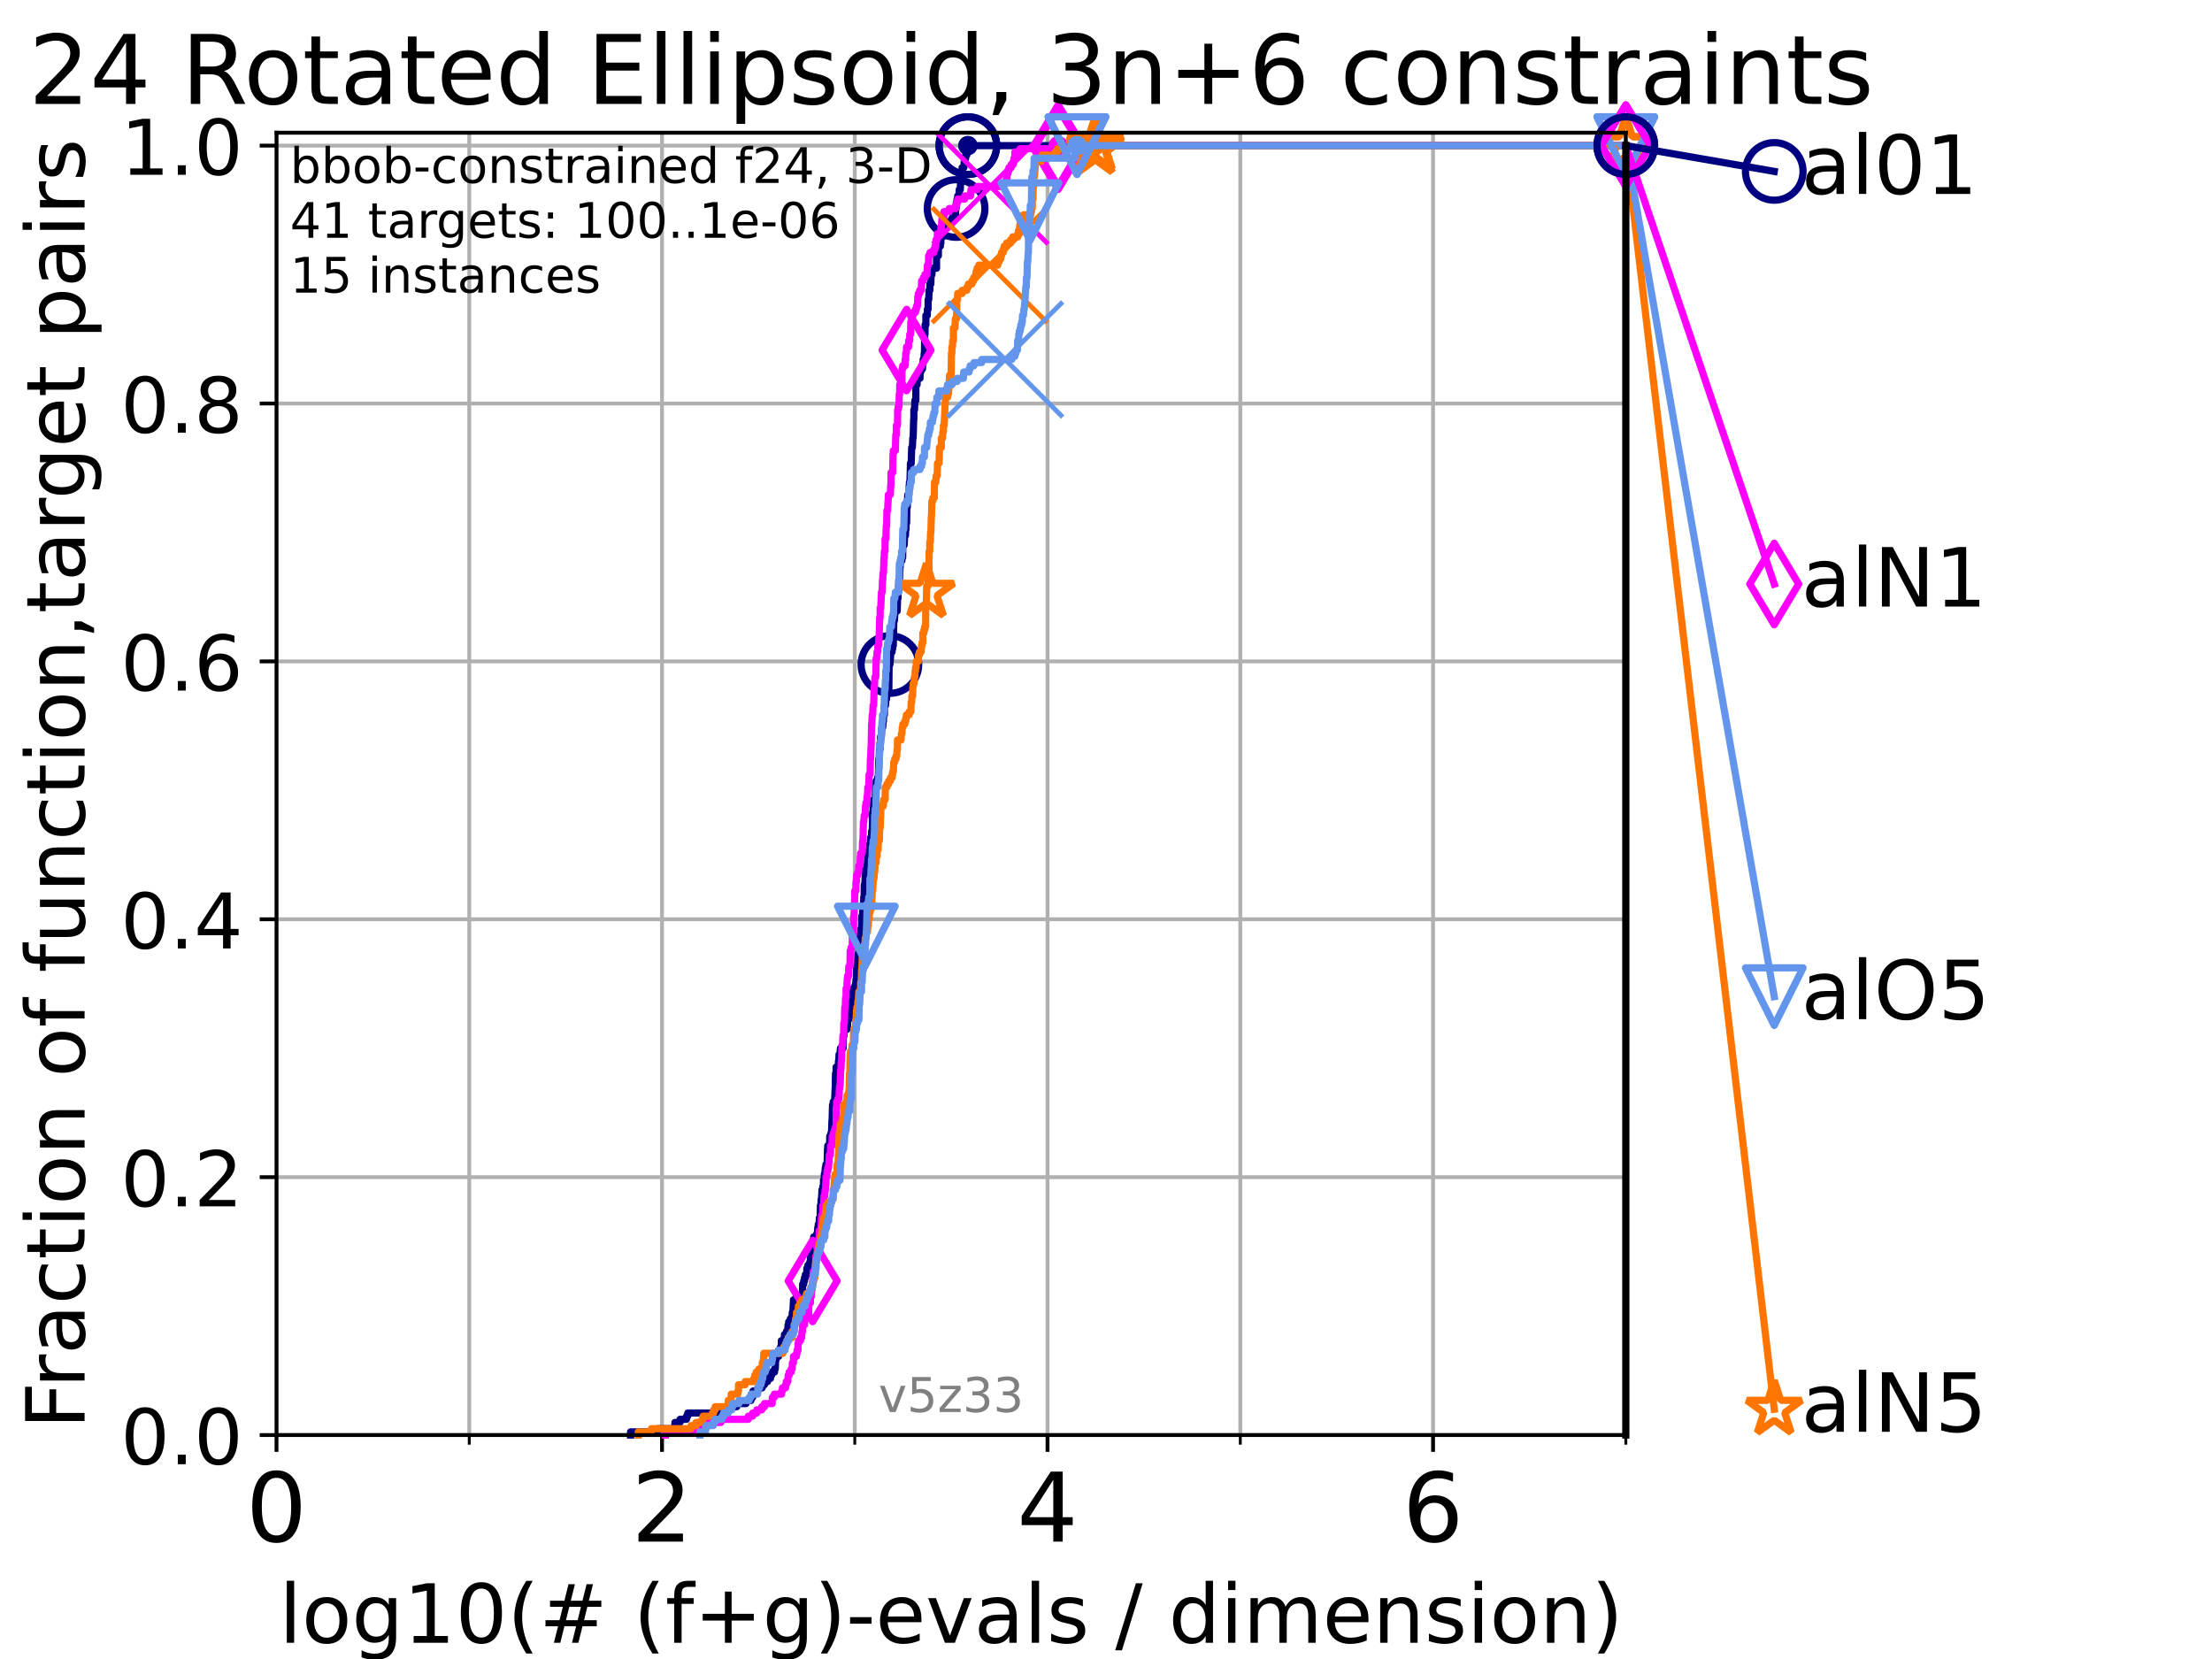 <?xml version="1.0" encoding="utf-8" standalone="no"?>
<!DOCTYPE svg PUBLIC "-//W3C//DTD SVG 1.1//EN"
  "http://www.w3.org/Graphics/SVG/1.1/DTD/svg11.dtd">
<!-- Created with matplotlib (https://matplotlib.org/) -->
<svg height="345.6pt" version="1.1" viewBox="0 0 460.8 345.6" width="460.8pt" xmlns="http://www.w3.org/2000/svg" xmlns:xlink="http://www.w3.org/1999/xlink">
 <defs>
  <style type="text/css">*{stroke-linecap:butt;stroke-linejoin:round;}</style>
 </defs>
 <g id="figure_1">
  <g id="patch_1">
   <path d="M 0 345.6 
L 460.8 345.6 
L 460.8 0 
L 0 0 
z
" style="fill:#ffffff;"/>
  </g>
  <g id="axes_1">
   <g id="patch_2">
    <path d="M 57.6 298.944 
L 338.688 298.944 
L 338.688 27.648 
L 57.6 27.648 
z
" style="fill:#ffffff;"/>
   </g>
   <g id="matplotlib.axis_1">
    <g id="xtick_1">
     <g id="line2d_1">
      <path clip-path="url(#p4cadd2fb27)" d="M 57.6 298.944 
L 57.6 27.648 
" style="fill:none;stroke:#b0b0b0;stroke-linecap:square;stroke-width:0.8;"/>
     </g>
     <g id="line2d_2">
      <defs>
       <path d="M 0 0 
L 0 3.5 
" id="m6ee9ae6029" style="stroke:#000000;stroke-width:0.8;"/>
      </defs>
      <g>
       <use style="stroke:#000000;stroke-width:0.8;" x="57.6" xlink:href="#m6ee9ae6029" y="298.944"/>
      </g>
     </g>
     <g id="text_1">
      <!-- 0 -->
      <g transform="translate(51.237 321.141)scale(0.2 -0.2)">
       <defs>
        <path d="M 31.781 66.406 
Q 24.172 66.406 20.328 58.906 
Q 16.5 51.422 16.5 36.375 
Q 16.5 21.391 20.328 13.891 
Q 24.172 6.391 31.781 6.391 
Q 39.453 6.391 43.281 13.891 
Q 47.125 21.391 47.125 36.375 
Q 47.125 51.422 43.281 58.906 
Q 39.453 66.406 31.781 66.406 
z
M 31.781 74.219 
Q 44.047 74.219 50.516 64.516 
Q 56.984 54.828 56.984 36.375 
Q 56.984 17.969 50.516 8.266 
Q 44.047 -1.422 31.781 -1.422 
Q 19.531 -1.422 13.062 8.266 
Q 6.594 17.969 6.594 36.375 
Q 6.594 54.828 13.062 64.516 
Q 19.531 74.219 31.781 74.219 
z
" id="DejaVuSans-48"/>
       </defs>
       <use xlink:href="#DejaVuSans-48"/>
      </g>
     </g>
    </g>
    <g id="xtick_2">
     <g id="line2d_3">
      <path clip-path="url(#p4cadd2fb27)" d="M 137.911 298.944 
L 137.911 27.648 
" style="fill:none;stroke:#b0b0b0;stroke-linecap:square;stroke-width:0.8;"/>
     </g>
     <g id="line2d_4">
      <g>
       <use style="stroke:#000000;stroke-width:0.8;" x="137.911" xlink:href="#m6ee9ae6029" y="298.944"/>
      </g>
     </g>
     <g id="text_2">
      <!-- 2 -->
      <g transform="translate(131.548 321.141)scale(0.2 -0.2)">
       <defs>
        <path d="M 19.188 8.297 
L 53.609 8.297 
L 53.609 0 
L 7.328 0 
L 7.328 8.297 
Q 12.938 14.109 22.625 23.891 
Q 32.328 33.688 34.812 36.531 
Q 39.547 41.844 41.422 45.531 
Q 43.312 49.219 43.312 52.781 
Q 43.312 58.594 39.234 62.25 
Q 35.156 65.922 28.609 65.922 
Q 23.969 65.922 18.812 64.312 
Q 13.672 62.703 7.812 59.422 
L 7.812 69.391 
Q 13.766 71.781 18.938 73 
Q 24.125 74.219 28.422 74.219 
Q 39.75 74.219 46.484 68.547 
Q 53.219 62.891 53.219 53.422 
Q 53.219 48.922 51.531 44.891 
Q 49.859 40.875 45.406 35.406 
Q 44.188 33.984 37.641 27.219 
Q 31.109 20.453 19.188 8.297 
z
" id="DejaVuSans-50"/>
       </defs>
       <use xlink:href="#DejaVuSans-50"/>
      </g>
     </g>
    </g>
    <g id="xtick_3">
     <g id="line2d_5">
      <path clip-path="url(#p4cadd2fb27)" d="M 218.222 298.944 
L 218.222 27.648 
" style="fill:none;stroke:#b0b0b0;stroke-linecap:square;stroke-width:0.8;"/>
     </g>
     <g id="line2d_6">
      <g>
       <use style="stroke:#000000;stroke-width:0.8;" x="218.222" xlink:href="#m6ee9ae6029" y="298.944"/>
      </g>
     </g>
     <g id="text_3">
      <!-- 4 -->
      <g transform="translate(211.859 321.141)scale(0.2 -0.2)">
       <defs>
        <path d="M 37.797 64.312 
L 12.891 25.391 
L 37.797 25.391 
z
M 35.203 72.906 
L 47.609 72.906 
L 47.609 25.391 
L 58.016 25.391 
L 58.016 17.188 
L 47.609 17.188 
L 47.609 0 
L 37.797 0 
L 37.797 17.188 
L 4.891 17.188 
L 4.891 26.703 
z
" id="DejaVuSans-52"/>
       </defs>
       <use xlink:href="#DejaVuSans-52"/>
      </g>
     </g>
    </g>
    <g id="xtick_4">
     <g id="line2d_7">
      <path clip-path="url(#p4cadd2fb27)" d="M 298.533 298.944 
L 298.533 27.648 
" style="fill:none;stroke:#b0b0b0;stroke-linecap:square;stroke-width:0.8;"/>
     </g>
     <g id="line2d_8">
      <g>
       <use style="stroke:#000000;stroke-width:0.8;" x="298.533" xlink:href="#m6ee9ae6029" y="298.944"/>
      </g>
     </g>
     <g id="text_4">
      <!-- 6 -->
      <g transform="translate(292.17 321.141)scale(0.2 -0.2)">
       <defs>
        <path d="M 33.016 40.375 
Q 26.375 40.375 22.484 35.828 
Q 18.609 31.297 18.609 23.391 
Q 18.609 15.531 22.484 10.953 
Q 26.375 6.391 33.016 6.391 
Q 39.656 6.391 43.531 10.953 
Q 47.406 15.531 47.406 23.391 
Q 47.406 31.297 43.531 35.828 
Q 39.656 40.375 33.016 40.375 
z
M 52.594 71.297 
L 52.594 62.312 
Q 48.875 64.062 45.094 64.984 
Q 41.312 65.922 37.594 65.922 
Q 27.828 65.922 22.672 59.328 
Q 17.531 52.734 16.797 39.406 
Q 19.672 43.656 24.016 45.922 
Q 28.375 48.188 33.594 48.188 
Q 44.578 48.188 50.953 41.516 
Q 57.328 34.859 57.328 23.391 
Q 57.328 12.156 50.688 5.359 
Q 44.047 -1.422 33.016 -1.422 
Q 20.359 -1.422 13.672 8.266 
Q 6.984 17.969 6.984 36.375 
Q 6.984 53.656 15.188 63.938 
Q 23.391 74.219 37.203 74.219 
Q 40.922 74.219 44.703 73.484 
Q 48.484 72.75 52.594 71.297 
z
" id="DejaVuSans-54"/>
       </defs>
       <use xlink:href="#DejaVuSans-54"/>
      </g>
     </g>
    </g>
    <g id="xtick_5">
     <g id="line2d_9">
      <path clip-path="url(#p4cadd2fb27)" d="M 97.755 298.944 
L 97.755 27.648 
" style="fill:none;stroke:#b0b0b0;stroke-linecap:square;stroke-width:0.8;"/>
     </g>
     <g id="line2d_10">
      <defs>
       <path d="M 0 0 
L 0 2 
" id="mfb87561694" style="stroke:#000000;stroke-width:0.6;"/>
      </defs>
      <g>
       <use style="stroke:#000000;stroke-width:0.6;" x="97.755" xlink:href="#mfb87561694" y="298.944"/>
      </g>
     </g>
    </g>
    <g id="xtick_6">
     <g id="line2d_11">
      <path clip-path="url(#p4cadd2fb27)" d="M 178.066 298.944 
L 178.066 27.648 
" style="fill:none;stroke:#b0b0b0;stroke-linecap:square;stroke-width:0.8;"/>
     </g>
     <g id="line2d_12">
      <g>
       <use style="stroke:#000000;stroke-width:0.6;" x="178.066" xlink:href="#mfb87561694" y="298.944"/>
      </g>
     </g>
    </g>
    <g id="xtick_7">
     <g id="line2d_13">
      <path clip-path="url(#p4cadd2fb27)" d="M 258.377 298.944 
L 258.377 27.648 
" style="fill:none;stroke:#b0b0b0;stroke-linecap:square;stroke-width:0.8;"/>
     </g>
     <g id="line2d_14">
      <g>
       <use style="stroke:#000000;stroke-width:0.6;" x="258.377" xlink:href="#mfb87561694" y="298.944"/>
      </g>
     </g>
    </g>
    <g id="xtick_8">
     <g id="line2d_15">
      <path clip-path="url(#p4cadd2fb27)" d="M 338.688 298.944 
L 338.688 27.648 
" style="fill:none;stroke:#b0b0b0;stroke-linecap:square;stroke-width:0.8;"/>
     </g>
     <g id="line2d_16">
      <g>
       <use style="stroke:#000000;stroke-width:0.6;" x="338.688" xlink:href="#mfb87561694" y="298.944"/>
      </g>
     </g>
    </g>
    <g id="text_5">
     <!-- log10(# (f+g)-evals / dimension) -->
     <g transform="translate(58.145 342.218)scale(0.17 -0.17)">
      <defs>
       <path d="M 9.422 75.984 
L 18.406 75.984 
L 18.406 0 
L 9.422 0 
z
" id="DejaVuSans-108"/>
       <path d="M 30.609 48.391 
Q 23.391 48.391 19.188 42.75 
Q 14.984 37.109 14.984 27.297 
Q 14.984 17.484 19.156 11.844 
Q 23.344 6.203 30.609 6.203 
Q 37.797 6.203 41.984 11.859 
Q 46.188 17.531 46.188 27.297 
Q 46.188 37.016 41.984 42.703 
Q 37.797 48.391 30.609 48.391 
z
M 30.609 56 
Q 42.328 56 49.016 48.375 
Q 55.719 40.766 55.719 27.297 
Q 55.719 13.875 49.016 6.219 
Q 42.328 -1.422 30.609 -1.422 
Q 18.844 -1.422 12.172 6.219 
Q 5.516 13.875 5.516 27.297 
Q 5.516 40.766 12.172 48.375 
Q 18.844 56 30.609 56 
z
" id="DejaVuSans-111"/>
       <path d="M 45.406 27.984 
Q 45.406 37.75 41.375 43.109 
Q 37.359 48.484 30.078 48.484 
Q 22.859 48.484 18.828 43.109 
Q 14.797 37.75 14.797 27.984 
Q 14.797 18.266 18.828 12.891 
Q 22.859 7.516 30.078 7.516 
Q 37.359 7.516 41.375 12.891 
Q 45.406 18.266 45.406 27.984 
z
M 54.391 6.781 
Q 54.391 -7.172 48.188 -13.984 
Q 42 -20.797 29.203 -20.797 
Q 24.469 -20.797 20.266 -20.094 
Q 16.062 -19.391 12.109 -17.922 
L 12.109 -9.188 
Q 16.062 -11.328 19.922 -12.344 
Q 23.781 -13.375 27.781 -13.375 
Q 36.625 -13.375 41.016 -8.766 
Q 45.406 -4.156 45.406 5.172 
L 45.406 9.625 
Q 42.625 4.781 38.281 2.391 
Q 33.938 0 27.875 0 
Q 17.828 0 11.672 7.656 
Q 5.516 15.328 5.516 27.984 
Q 5.516 40.672 11.672 48.328 
Q 17.828 56 27.875 56 
Q 33.938 56 38.281 53.609 
Q 42.625 51.219 45.406 46.391 
L 45.406 54.688 
L 54.391 54.688 
z
" id="DejaVuSans-103"/>
       <path d="M 12.406 8.297 
L 28.516 8.297 
L 28.516 63.922 
L 10.984 60.406 
L 10.984 69.391 
L 28.422 72.906 
L 38.281 72.906 
L 38.281 8.297 
L 54.391 8.297 
L 54.391 0 
L 12.406 0 
z
" id="DejaVuSans-49"/>
       <path d="M 31 75.875 
Q 24.469 64.656 21.281 53.656 
Q 18.109 42.672 18.109 31.391 
Q 18.109 20.125 21.312 9.062 
Q 24.516 -2 31 -13.188 
L 23.188 -13.188 
Q 15.875 -1.703 12.234 9.375 
Q 8.594 20.453 8.594 31.391 
Q 8.594 42.281 12.203 53.312 
Q 15.828 64.359 23.188 75.875 
z
" id="DejaVuSans-40"/>
       <path d="M 51.125 44 
L 36.922 44 
L 32.812 27.688 
L 47.125 27.688 
z
M 43.797 71.781 
L 38.719 51.516 
L 52.984 51.516 
L 58.109 71.781 
L 65.922 71.781 
L 60.891 51.516 
L 76.125 51.516 
L 76.125 44 
L 58.984 44 
L 54.984 27.688 
L 70.516 27.688 
L 70.516 20.219 
L 53.078 20.219 
L 48 0 
L 40.188 0 
L 45.219 20.219 
L 30.906 20.219 
L 25.875 0 
L 18.016 0 
L 23.094 20.219 
L 7.719 20.219 
L 7.719 27.688 
L 24.906 27.688 
L 29 44 
L 13.281 44 
L 13.281 51.516 
L 30.906 51.516 
L 35.891 71.781 
z
" id="DejaVuSans-35"/>
       <path id="DejaVuSans-32"/>
       <path d="M 37.109 75.984 
L 37.109 68.5 
L 28.516 68.5 
Q 23.688 68.5 21.797 66.547 
Q 19.922 64.594 19.922 59.516 
L 19.922 54.688 
L 34.719 54.688 
L 34.719 47.703 
L 19.922 47.703 
L 19.922 0 
L 10.891 0 
L 10.891 47.703 
L 2.297 47.703 
L 2.297 54.688 
L 10.891 54.688 
L 10.891 58.5 
Q 10.891 67.625 15.141 71.797 
Q 19.391 75.984 28.609 75.984 
z
" id="DejaVuSans-102"/>
       <path d="M 46 62.703 
L 46 35.5 
L 73.188 35.5 
L 73.188 27.203 
L 46 27.203 
L 46 0 
L 37.797 0 
L 37.797 27.203 
L 10.594 27.203 
L 10.594 35.5 
L 37.797 35.5 
L 37.797 62.703 
z
" id="DejaVuSans-43"/>
       <path d="M 8.016 75.875 
L 15.828 75.875 
Q 23.141 64.359 26.781 53.312 
Q 30.422 42.281 30.422 31.391 
Q 30.422 20.453 26.781 9.375 
Q 23.141 -1.703 15.828 -13.188 
L 8.016 -13.188 
Q 14.5 -2 17.703 9.062 
Q 20.906 20.125 20.906 31.391 
Q 20.906 42.672 17.703 53.656 
Q 14.5 64.656 8.016 75.875 
z
" id="DejaVuSans-41"/>
       <path d="M 4.891 31.391 
L 31.203 31.391 
L 31.203 23.391 
L 4.891 23.391 
z
" id="DejaVuSans-45"/>
       <path d="M 56.203 29.594 
L 56.203 25.203 
L 14.891 25.203 
Q 15.484 15.922 20.484 11.062 
Q 25.484 6.203 34.422 6.203 
Q 39.594 6.203 44.453 7.469 
Q 49.312 8.734 54.109 11.281 
L 54.109 2.781 
Q 49.266 0.734 44.188 -0.344 
Q 39.109 -1.422 33.891 -1.422 
Q 20.797 -1.422 13.156 6.188 
Q 5.516 13.812 5.516 26.812 
Q 5.516 40.234 12.766 48.109 
Q 20.016 56 32.328 56 
Q 43.359 56 49.781 48.891 
Q 56.203 41.797 56.203 29.594 
z
M 47.219 32.234 
Q 47.125 39.594 43.094 43.984 
Q 39.062 48.391 32.422 48.391 
Q 24.906 48.391 20.391 44.141 
Q 15.875 39.891 15.188 32.172 
z
" id="DejaVuSans-101"/>
       <path d="M 2.984 54.688 
L 12.5 54.688 
L 29.594 8.797 
L 46.688 54.688 
L 56.203 54.688 
L 35.688 0 
L 23.484 0 
z
" id="DejaVuSans-118"/>
       <path d="M 34.281 27.484 
Q 23.391 27.484 19.188 25 
Q 14.984 22.516 14.984 16.5 
Q 14.984 11.719 18.141 8.906 
Q 21.297 6.109 26.703 6.109 
Q 34.188 6.109 38.703 11.406 
Q 43.219 16.703 43.219 25.484 
L 43.219 27.484 
z
M 52.203 31.203 
L 52.203 0 
L 43.219 0 
L 43.219 8.297 
Q 40.141 3.328 35.547 0.953 
Q 30.953 -1.422 24.312 -1.422 
Q 15.922 -1.422 10.953 3.297 
Q 6 8.016 6 15.922 
Q 6 25.141 12.172 29.828 
Q 18.359 34.516 30.609 34.516 
L 43.219 34.516 
L 43.219 35.406 
Q 43.219 41.609 39.141 45 
Q 35.062 48.391 27.688 48.391 
Q 23 48.391 18.547 47.266 
Q 14.109 46.141 10.016 43.891 
L 10.016 52.203 
Q 14.938 54.109 19.578 55.047 
Q 24.219 56 28.609 56 
Q 40.484 56 46.344 49.844 
Q 52.203 43.703 52.203 31.203 
z
" id="DejaVuSans-97"/>
       <path d="M 44.281 53.078 
L 44.281 44.578 
Q 40.484 46.531 36.375 47.5 
Q 32.281 48.484 27.875 48.484 
Q 21.188 48.484 17.844 46.438 
Q 14.5 44.391 14.5 40.281 
Q 14.5 37.156 16.891 35.375 
Q 19.281 33.594 26.516 31.984 
L 29.594 31.297 
Q 39.156 29.25 43.188 25.516 
Q 47.219 21.781 47.219 15.094 
Q 47.219 7.469 41.188 3.016 
Q 35.156 -1.422 24.609 -1.422 
Q 20.219 -1.422 15.453 -0.562 
Q 10.688 0.297 5.422 2 
L 5.422 11.281 
Q 10.406 8.688 15.234 7.391 
Q 20.062 6.109 24.812 6.109 
Q 31.156 6.109 34.562 8.281 
Q 37.984 10.453 37.984 14.406 
Q 37.984 18.062 35.516 20.016 
Q 33.062 21.969 24.703 23.781 
L 21.578 24.516 
Q 13.234 26.266 9.516 29.906 
Q 5.812 33.547 5.812 39.891 
Q 5.812 47.609 11.281 51.797 
Q 16.75 56 26.812 56 
Q 31.781 56 36.172 55.266 
Q 40.578 54.547 44.281 53.078 
z
" id="DejaVuSans-115"/>
       <path d="M 25.391 72.906 
L 33.688 72.906 
L 8.297 -9.281 
L 0 -9.281 
z
" id="DejaVuSans-47"/>
       <path d="M 45.406 46.391 
L 45.406 75.984 
L 54.391 75.984 
L 54.391 0 
L 45.406 0 
L 45.406 8.203 
Q 42.578 3.328 38.25 0.953 
Q 33.938 -1.422 27.875 -1.422 
Q 17.969 -1.422 11.734 6.484 
Q 5.516 14.406 5.516 27.297 
Q 5.516 40.188 11.734 48.094 
Q 17.969 56 27.875 56 
Q 33.938 56 38.25 53.625 
Q 42.578 51.266 45.406 46.391 
z
M 14.797 27.297 
Q 14.797 17.391 18.875 11.75 
Q 22.953 6.109 30.078 6.109 
Q 37.203 6.109 41.297 11.75 
Q 45.406 17.391 45.406 27.297 
Q 45.406 37.203 41.297 42.844 
Q 37.203 48.484 30.078 48.484 
Q 22.953 48.484 18.875 42.844 
Q 14.797 37.203 14.797 27.297 
z
" id="DejaVuSans-100"/>
       <path d="M 9.422 54.688 
L 18.406 54.688 
L 18.406 0 
L 9.422 0 
z
M 9.422 75.984 
L 18.406 75.984 
L 18.406 64.594 
L 9.422 64.594 
z
" id="DejaVuSans-105"/>
       <path d="M 52 44.188 
Q 55.375 50.25 60.062 53.125 
Q 64.75 56 71.094 56 
Q 79.641 56 84.281 50.016 
Q 88.922 44.047 88.922 33.016 
L 88.922 0 
L 79.891 0 
L 79.891 32.719 
Q 79.891 40.578 77.094 44.375 
Q 74.312 48.188 68.609 48.188 
Q 61.625 48.188 57.562 43.547 
Q 53.516 38.922 53.516 30.906 
L 53.516 0 
L 44.484 0 
L 44.484 32.719 
Q 44.484 40.625 41.703 44.406 
Q 38.922 48.188 33.109 48.188 
Q 26.219 48.188 22.156 43.531 
Q 18.109 38.875 18.109 30.906 
L 18.109 0 
L 9.078 0 
L 9.078 54.688 
L 18.109 54.688 
L 18.109 46.188 
Q 21.188 51.219 25.484 53.609 
Q 29.781 56 35.688 56 
Q 41.656 56 45.828 52.969 
Q 50 49.953 52 44.188 
z
" id="DejaVuSans-109"/>
       <path d="M 54.891 33.016 
L 54.891 0 
L 45.906 0 
L 45.906 32.719 
Q 45.906 40.484 42.875 44.328 
Q 39.844 48.188 33.797 48.188 
Q 26.516 48.188 22.312 43.547 
Q 18.109 38.922 18.109 30.906 
L 18.109 0 
L 9.078 0 
L 9.078 54.688 
L 18.109 54.688 
L 18.109 46.188 
Q 21.344 51.125 25.703 53.562 
Q 30.078 56 35.797 56 
Q 45.219 56 50.047 50.172 
Q 54.891 44.344 54.891 33.016 
z
" id="DejaVuSans-110"/>
      </defs>
      <use xlink:href="#DejaVuSans-108"/>
      <use x="27.783" xlink:href="#DejaVuSans-111"/>
      <use x="88.965" xlink:href="#DejaVuSans-103"/>
      <use x="152.441" xlink:href="#DejaVuSans-49"/>
      <use x="216.064" xlink:href="#DejaVuSans-48"/>
      <use x="279.688" xlink:href="#DejaVuSans-40"/>
      <use x="318.701" xlink:href="#DejaVuSans-35"/>
      <use x="402.49" xlink:href="#DejaVuSans-32"/>
      <use x="434.277" xlink:href="#DejaVuSans-40"/>
      <use x="473.291" xlink:href="#DejaVuSans-102"/>
      <use x="508.496" xlink:href="#DejaVuSans-43"/>
      <use x="592.285" xlink:href="#DejaVuSans-103"/>
      <use x="655.762" xlink:href="#DejaVuSans-41"/>
      <use x="694.775" xlink:href="#DejaVuSans-45"/>
      <use x="730.859" xlink:href="#DejaVuSans-101"/>
      <use x="792.383" xlink:href="#DejaVuSans-118"/>
      <use x="851.562" xlink:href="#DejaVuSans-97"/>
      <use x="912.842" xlink:href="#DejaVuSans-108"/>
      <use x="940.625" xlink:href="#DejaVuSans-115"/>
      <use x="992.725" xlink:href="#DejaVuSans-32"/>
      <use x="1024.512" xlink:href="#DejaVuSans-47"/>
      <use x="1058.203" xlink:href="#DejaVuSans-32"/>
      <use x="1089.99" xlink:href="#DejaVuSans-100"/>
      <use x="1153.467" xlink:href="#DejaVuSans-105"/>
      <use x="1181.25" xlink:href="#DejaVuSans-109"/>
      <use x="1278.662" xlink:href="#DejaVuSans-101"/>
      <use x="1340.186" xlink:href="#DejaVuSans-110"/>
      <use x="1403.564" xlink:href="#DejaVuSans-115"/>
      <use x="1455.664" xlink:href="#DejaVuSans-105"/>
      <use x="1483.447" xlink:href="#DejaVuSans-111"/>
      <use x="1544.629" xlink:href="#DejaVuSans-110"/>
      <use x="1608.008" xlink:href="#DejaVuSans-41"/>
     </g>
    </g>
   </g>
   <g id="matplotlib.axis_2">
    <g id="ytick_1">
     <g id="line2d_17">
      <path clip-path="url(#p4cadd2fb27)" d="M 57.6 298.944 
L 338.688 298.944 
" style="fill:none;stroke:#b0b0b0;stroke-linecap:square;stroke-width:0.8;"/>
     </g>
     <g id="line2d_18">
      <defs>
       <path d="M 0 0 
L -3.5 0 
" id="m4d9b2db1b2" style="stroke:#000000;stroke-width:0.8;"/>
      </defs>
      <g>
       <use style="stroke:#000000;stroke-width:0.8;" x="57.6" xlink:href="#m4d9b2db1b2" y="298.944"/>
      </g>
     </g>
     <g id="text_6">
      <!-- 0.0 -->
      <g transform="translate(25.155 305.023)scale(0.16 -0.16)">
       <defs>
        <path d="M 10.688 12.406 
L 21 12.406 
L 21 0 
L 10.688 0 
z
" id="DejaVuSans-46"/>
       </defs>
       <use xlink:href="#DejaVuSans-48"/>
       <use x="63.623" xlink:href="#DejaVuSans-46"/>
       <use x="95.41" xlink:href="#DejaVuSans-48"/>
      </g>
     </g>
    </g>
    <g id="ytick_2">
     <g id="line2d_19">
      <path clip-path="url(#p4cadd2fb27)" d="M 57.6 245.222 
L 338.688 245.222 
" style="fill:none;stroke:#b0b0b0;stroke-linecap:square;stroke-width:0.8;"/>
     </g>
     <g id="line2d_20">
      <g>
       <use style="stroke:#000000;stroke-width:0.8;" x="57.6" xlink:href="#m4d9b2db1b2" y="245.222"/>
      </g>
     </g>
     <g id="text_7">
      <!-- 0.2 -->
      <g transform="translate(25.155 251.301)scale(0.16 -0.16)">
       <use xlink:href="#DejaVuSans-48"/>
       <use x="63.623" xlink:href="#DejaVuSans-46"/>
       <use x="95.41" xlink:href="#DejaVuSans-50"/>
      </g>
     </g>
    </g>
    <g id="ytick_3">
     <g id="line2d_21">
      <path clip-path="url(#p4cadd2fb27)" d="M 57.6 191.5 
L 338.688 191.5 
" style="fill:none;stroke:#b0b0b0;stroke-linecap:square;stroke-width:0.8;"/>
     </g>
     <g id="line2d_22">
      <g>
       <use style="stroke:#000000;stroke-width:0.8;" x="57.6" xlink:href="#m4d9b2db1b2" y="191.5"/>
      </g>
     </g>
     <g id="text_8">
      <!-- 0.4 -->
      <g transform="translate(25.155 197.579)scale(0.16 -0.16)">
       <use xlink:href="#DejaVuSans-48"/>
       <use x="63.623" xlink:href="#DejaVuSans-46"/>
       <use x="95.41" xlink:href="#DejaVuSans-52"/>
      </g>
     </g>
    </g>
    <g id="ytick_4">
     <g id="line2d_23">
      <path clip-path="url(#p4cadd2fb27)" d="M 57.6 137.778 
L 338.688 137.778 
" style="fill:none;stroke:#b0b0b0;stroke-linecap:square;stroke-width:0.8;"/>
     </g>
     <g id="line2d_24">
      <g>
       <use style="stroke:#000000;stroke-width:0.8;" x="57.6" xlink:href="#m4d9b2db1b2" y="137.778"/>
      </g>
     </g>
     <g id="text_9">
      <!-- 0.6 -->
      <g transform="translate(25.155 143.857)scale(0.16 -0.16)">
       <use xlink:href="#DejaVuSans-48"/>
       <use x="63.623" xlink:href="#DejaVuSans-46"/>
       <use x="95.41" xlink:href="#DejaVuSans-54"/>
      </g>
     </g>
    </g>
    <g id="ytick_5">
     <g id="line2d_25">
      <path clip-path="url(#p4cadd2fb27)" d="M 57.6 84.056 
L 338.688 84.056 
" style="fill:none;stroke:#b0b0b0;stroke-linecap:square;stroke-width:0.8;"/>
     </g>
     <g id="line2d_26">
      <g>
       <use style="stroke:#000000;stroke-width:0.8;" x="57.6" xlink:href="#m4d9b2db1b2" y="84.056"/>
      </g>
     </g>
     <g id="text_10">
      <!-- 0.8 -->
      <g transform="translate(25.155 90.135)scale(0.16 -0.16)">
       <defs>
        <path d="M 31.781 34.625 
Q 24.75 34.625 20.719 30.859 
Q 16.703 27.094 16.703 20.516 
Q 16.703 13.922 20.719 10.156 
Q 24.75 6.391 31.781 6.391 
Q 38.812 6.391 42.859 10.172 
Q 46.922 13.969 46.922 20.516 
Q 46.922 27.094 42.891 30.859 
Q 38.875 34.625 31.781 34.625 
z
M 21.922 38.812 
Q 15.578 40.375 12.031 44.719 
Q 8.5 49.078 8.5 55.328 
Q 8.5 64.062 14.719 69.141 
Q 20.953 74.219 31.781 74.219 
Q 42.672 74.219 48.875 69.141 
Q 55.078 64.062 55.078 55.328 
Q 55.078 49.078 51.531 44.719 
Q 48 40.375 41.703 38.812 
Q 48.828 37.156 52.797 32.312 
Q 56.781 27.484 56.781 20.516 
Q 56.781 9.906 50.312 4.234 
Q 43.844 -1.422 31.781 -1.422 
Q 19.734 -1.422 13.25 4.234 
Q 6.781 9.906 6.781 20.516 
Q 6.781 27.484 10.781 32.312 
Q 14.797 37.156 21.922 38.812 
z
M 18.312 54.391 
Q 18.312 48.734 21.844 45.562 
Q 25.391 42.391 31.781 42.391 
Q 38.141 42.391 41.719 45.562 
Q 45.312 48.734 45.312 54.391 
Q 45.312 60.062 41.719 63.234 
Q 38.141 66.406 31.781 66.406 
Q 25.391 66.406 21.844 63.234 
Q 18.312 60.062 18.312 54.391 
z
" id="DejaVuSans-56"/>
       </defs>
       <use xlink:href="#DejaVuSans-48"/>
       <use x="63.623" xlink:href="#DejaVuSans-46"/>
       <use x="95.41" xlink:href="#DejaVuSans-56"/>
      </g>
     </g>
    </g>
    <g id="ytick_6">
     <g id="line2d_27">
      <path clip-path="url(#p4cadd2fb27)" d="M 57.6 30.334 
L 338.688 30.334 
" style="fill:none;stroke:#b0b0b0;stroke-linecap:square;stroke-width:0.8;"/>
     </g>
     <g id="line2d_28">
      <g>
       <use style="stroke:#000000;stroke-width:0.8;" x="57.6" xlink:href="#m4d9b2db1b2" y="30.334"/>
      </g>
     </g>
     <g id="text_11">
      <!-- 1.0 -->
      <g transform="translate(25.155 36.413)scale(0.16 -0.16)">
       <use xlink:href="#DejaVuSans-49"/>
       <use x="63.623" xlink:href="#DejaVuSans-46"/>
       <use x="95.41" xlink:href="#DejaVuSans-48"/>
      </g>
     </g>
    </g>
    <g id="text_12">
     <!-- Fraction of function,target pairs -->
     <g transform="translate(17.62 297.681)rotate(-90)scale(0.17 -0.17)">
      <defs>
       <path d="M 9.812 72.906 
L 51.703 72.906 
L 51.703 64.594 
L 19.672 64.594 
L 19.672 43.109 
L 48.578 43.109 
L 48.578 34.812 
L 19.672 34.812 
L 19.672 0 
L 9.812 0 
z
" id="DejaVuSans-70"/>
       <path d="M 41.109 46.297 
Q 39.594 47.172 37.812 47.578 
Q 36.031 48 33.891 48 
Q 26.266 48 22.188 43.047 
Q 18.109 38.094 18.109 28.812 
L 18.109 0 
L 9.078 0 
L 9.078 54.688 
L 18.109 54.688 
L 18.109 46.188 
Q 20.953 51.172 25.484 53.578 
Q 30.031 56 36.531 56 
Q 37.453 56 38.578 55.875 
Q 39.703 55.766 41.062 55.516 
z
" id="DejaVuSans-114"/>
       <path d="M 48.781 52.594 
L 48.781 44.188 
Q 44.969 46.297 41.141 47.344 
Q 37.312 48.391 33.406 48.391 
Q 24.656 48.391 19.812 42.844 
Q 14.984 37.312 14.984 27.297 
Q 14.984 17.281 19.812 11.734 
Q 24.656 6.203 33.406 6.203 
Q 37.312 6.203 41.141 7.25 
Q 44.969 8.297 48.781 10.406 
L 48.781 2.094 
Q 45.016 0.344 40.984 -0.531 
Q 36.969 -1.422 32.422 -1.422 
Q 20.062 -1.422 12.781 6.344 
Q 5.516 14.109 5.516 27.297 
Q 5.516 40.672 12.859 48.328 
Q 20.219 56 33.016 56 
Q 37.156 56 41.109 55.141 
Q 45.062 54.297 48.781 52.594 
z
" id="DejaVuSans-99"/>
       <path d="M 18.312 70.219 
L 18.312 54.688 
L 36.812 54.688 
L 36.812 47.703 
L 18.312 47.703 
L 18.312 18.016 
Q 18.312 11.328 20.141 9.422 
Q 21.969 7.516 27.594 7.516 
L 36.812 7.516 
L 36.812 0 
L 27.594 0 
Q 17.188 0 13.234 3.875 
Q 9.281 7.766 9.281 18.016 
L 9.281 47.703 
L 2.688 47.703 
L 2.688 54.688 
L 9.281 54.688 
L 9.281 70.219 
z
" id="DejaVuSans-116"/>
       <path d="M 8.5 21.578 
L 8.5 54.688 
L 17.484 54.688 
L 17.484 21.922 
Q 17.484 14.156 20.5 10.266 
Q 23.531 6.391 29.594 6.391 
Q 36.859 6.391 41.078 11.031 
Q 45.312 15.672 45.312 23.688 
L 45.312 54.688 
L 54.297 54.688 
L 54.297 0 
L 45.312 0 
L 45.312 8.406 
Q 42.047 3.422 37.719 1 
Q 33.406 -1.422 27.688 -1.422 
Q 18.266 -1.422 13.375 4.438 
Q 8.5 10.297 8.5 21.578 
z
M 31.109 56 
z
" id="DejaVuSans-117"/>
       <path d="M 11.719 12.406 
L 22.016 12.406 
L 22.016 4 
L 14.016 -11.625 
L 7.719 -11.625 
L 11.719 4 
z
" id="DejaVuSans-44"/>
       <path d="M 18.109 8.203 
L 18.109 -20.797 
L 9.078 -20.797 
L 9.078 54.688 
L 18.109 54.688 
L 18.109 46.391 
Q 20.953 51.266 25.266 53.625 
Q 29.594 56 35.594 56 
Q 45.562 56 51.781 48.094 
Q 58.016 40.188 58.016 27.297 
Q 58.016 14.406 51.781 6.484 
Q 45.562 -1.422 35.594 -1.422 
Q 29.594 -1.422 25.266 0.953 
Q 20.953 3.328 18.109 8.203 
z
M 48.688 27.297 
Q 48.688 37.203 44.609 42.844 
Q 40.531 48.484 33.406 48.484 
Q 26.266 48.484 22.188 42.844 
Q 18.109 37.203 18.109 27.297 
Q 18.109 17.391 22.188 11.75 
Q 26.266 6.109 33.406 6.109 
Q 40.531 6.109 44.609 11.75 
Q 48.688 17.391 48.688 27.297 
z
" id="DejaVuSans-112"/>
      </defs>
      <use xlink:href="#DejaVuSans-70"/>
      <use x="50.27" xlink:href="#DejaVuSans-114"/>
      <use x="91.383" xlink:href="#DejaVuSans-97"/>
      <use x="152.662" xlink:href="#DejaVuSans-99"/>
      <use x="207.643" xlink:href="#DejaVuSans-116"/>
      <use x="246.852" xlink:href="#DejaVuSans-105"/>
      <use x="274.635" xlink:href="#DejaVuSans-111"/>
      <use x="335.816" xlink:href="#DejaVuSans-110"/>
      <use x="399.195" xlink:href="#DejaVuSans-32"/>
      <use x="430.982" xlink:href="#DejaVuSans-111"/>
      <use x="492.164" xlink:href="#DejaVuSans-102"/>
      <use x="527.369" xlink:href="#DejaVuSans-32"/>
      <use x="559.156" xlink:href="#DejaVuSans-102"/>
      <use x="594.361" xlink:href="#DejaVuSans-117"/>
      <use x="657.74" xlink:href="#DejaVuSans-110"/>
      <use x="721.119" xlink:href="#DejaVuSans-99"/>
      <use x="776.1" xlink:href="#DejaVuSans-116"/>
      <use x="815.309" xlink:href="#DejaVuSans-105"/>
      <use x="843.092" xlink:href="#DejaVuSans-111"/>
      <use x="904.273" xlink:href="#DejaVuSans-110"/>
      <use x="967.652" xlink:href="#DejaVuSans-44"/>
      <use x="999.439" xlink:href="#DejaVuSans-116"/>
      <use x="1038.648" xlink:href="#DejaVuSans-97"/>
      <use x="1099.928" xlink:href="#DejaVuSans-114"/>
      <use x="1139.291" xlink:href="#DejaVuSans-103"/>
      <use x="1202.768" xlink:href="#DejaVuSans-101"/>
      <use x="1264.291" xlink:href="#DejaVuSans-116"/>
      <use x="1303.5" xlink:href="#DejaVuSans-32"/>
      <use x="1335.287" xlink:href="#DejaVuSans-112"/>
      <use x="1398.764" xlink:href="#DejaVuSans-97"/>
      <use x="1460.043" xlink:href="#DejaVuSans-105"/>
      <use x="1487.826" xlink:href="#DejaVuSans-114"/>
      <use x="1528.939" xlink:href="#DejaVuSans-115"/>
     </g>
    </g>
   </g>
   <g id="line2d_29">
    <defs>
     <path d="M 0 1.5 
C 0.398 1.5 0.779 1.342 1.061 1.061 
C 1.342 0.779 1.5 0.398 1.5 0 
C 1.5 -0.398 1.342 -0.779 1.061 -1.061 
C 0.779 -1.342 0.398 -1.5 0 -1.5 
C -0.398 -1.5 -0.779 -1.342 -1.061 -1.061 
C -1.342 -0.779 -1.5 -0.398 -1.5 0 
C -1.5 0.398 -1.342 0.779 -1.061 1.061 
C -0.779 1.342 -0.398 1.5 0 1.5 
z
" id="me3d78d56a8" style="stroke:#000080;"/>
    </defs>
    <g>
     <use style="fill:#000080;stroke:#000080;" x="201.63" xlink:href="#me3d78d56a8" y="30.334"/>
     <use style="fill:#000080;stroke:#000080;" x="201.63" xlink:href="#me3d78d56a8" y="30.334"/>
    </g>
   </g>
   <g id="line2d_30">
    <path d="M 131.355 298.944 
L 131.355 298.289 
L 136.955 298.289 
L 136.955 297.634 
L 140.599 297.634 
L 140.599 296.323 
L 141.662 296.323 
L 141.662 295.668 
L 143.015 295.668 
L 143.015 295.013 
L 143.273 295.013 
L 143.273 294.358 
L 150.458 294.358 
L 150.458 293.703 
L 152.027 293.703 
L 152.027 293.048 
L 153.467 293.048 
L 153.467 292.393 
L 155.404 292.393 
L 155.404 291.737 
L 156.439 291.737 
L 156.439 291.082 
L 156.796 291.082 
L 156.875 289.772 
L 157.865 289.772 
L 157.865 289.117 
L 158.767 289.117 
L 158.767 288.462 
L 159.253 288.462 
L 159.253 287.807 
L 159.891 287.807 
L 159.891 287.151 
L 160.506 287.151 
L 160.506 286.496 
L 160.727 286.496 
L 160.727 285.841 
L 161.345 285.841 
L 161.345 285.186 
L 161.496 285.186 
L 161.586 283.22 
L 161.675 283.22 
L 161.675 282.565 
L 162.203 282.565 
L 162.203 281.255 
L 162.602 281.255 
L 162.602 280.6 
L 162.771 280.6 
L 162.771 279.29 
L 163.348 279.29 
L 163.429 277.979 
L 163.854 277.979 
L 163.854 277.324 
L 164.089 277.324 
L 164.167 276.014 
L 164.295 276.014 
L 164.295 275.359 
L 164.65 275.359 
L 164.65 274.704 
L 164.998 274.704 
L 165.047 273.393 
L 165.169 273.393 
L 165.266 271.428 
L 165.291 271.428 
L 165.291 270.773 
L 165.862 270.773 
L 165.862 270.118 
L 167.147 270.118 
L 167.212 267.497 
L 167.428 267.497 
L 167.428 266.842 
L 167.598 266.842 
L 167.598 266.187 
L 167.767 266.187 
L 167.767 265.532 
L 168.058 265.532 
L 168.079 264.221 
L 168.304 264.221 
L 168.304 263.566 
L 168.686 263.566 
L 168.686 262.911 
L 168.806 262.911 
L 168.845 261.601 
L 169.235 261.601 
L 169.235 260.946 
L 169.408 260.946 
L 169.503 257.67 
L 170.137 257.67 
L 170.137 257.015 
L 170.283 257.015 
L 170.356 255.704 
L 170.464 255.704 
L 170.464 255.049 
L 170.678 255.049 
L 170.678 253.739 
L 170.855 253.739 
L 170.908 251.118 
L 170.995 251.118 
L 171.065 249.808 
L 171.134 249.808 
L 171.238 247.843 
L 171.409 247.843 
L 171.409 247.187 
L 171.545 247.187 
L 171.545 245.877 
L 171.696 245.877 
L 171.729 244.567 
L 171.83 244.567 
L 171.929 243.257 
L 172.044 243.257 
L 172.044 242.601 
L 172.305 242.601 
L 172.386 239.326 
L 172.434 239.326 
L 172.434 238.671 
L 172.831 238.671 
L 172.847 236.705 
L 173.096 236.705 
L 173.096 236.05 
L 173.219 236.05 
L 173.311 233.429 
L 173.341 233.429 
L 173.433 230.154 
L 173.584 230.154 
L 173.584 229.499 
L 173.867 229.499 
L 173.97 226.878 
L 173.985 226.878 
L 174.058 223.602 
L 174.175 223.602 
L 174.175 222.292 
L 174.62 222.292 
L 174.676 220.982 
L 174.747 220.982 
L 174.789 219.671 
L 174.97 219.671 
L 175.081 218.361 
L 175.638 218.361 
L 175.678 215.74 
L 175.837 215.74 
L 175.863 214.43 
L 176.434 214.43 
L 176.434 213.775 
L 176.562 213.775 
L 176.562 212.465 
L 176.776 212.465 
L 176.776 211.81 
L 177.123 211.81 
L 177.221 209.844 
L 177.294 209.844 
L 177.294 209.189 
L 177.463 209.189 
L 177.559 206.568 
L 177.738 206.568 
L 177.738 205.913 
L 178.113 205.913 
L 178.113 205.258 
L 178.228 205.258 
L 178.332 203.948 
L 178.4 203.948 
L 178.48 201.327 
L 178.649 201.327 
L 178.75 198.707 
L 178.928 198.707 
L 178.994 195.431 
L 179.126 195.431 
L 179.126 194.776 
L 179.29 194.776 
L 179.333 193.465 
L 179.462 193.465 
L 179.537 190.845 
L 179.665 190.845 
L 179.771 188.879 
L 179.876 188.879 
L 179.939 186.914 
L 180.011 186.914 
L 180.043 184.293 
L 180.167 184.293 
L 180.259 181.673 
L 180.31 181.673 
L 180.31 181.018 
L 180.544 181.018 
L 180.544 180.363 
L 180.685 180.363 
L 180.745 177.742 
L 180.913 177.742 
L 180.913 177.087 
L 181.158 177.087 
L 181.188 175.777 
L 181.275 175.777 
L 181.371 174.466 
L 181.572 174.466 
L 181.572 173.156 
L 181.714 173.156 
L 181.78 169.225 
L 181.855 169.225 
L 181.902 167.26 
L 181.995 167.26 
L 181.995 166.604 
L 182.335 166.604 
L 182.371 163.984 
L 182.525 163.984 
L 182.525 162.674 
L 182.82 162.674 
L 182.82 162.018 
L 182.978 162.018 
L 183.083 158.088 
L 183.144 158.088 
L 183.222 156.122 
L 183.317 156.122 
L 183.317 154.812 
L 183.429 154.812 
L 183.429 153.502 
L 183.599 153.502 
L 183.692 151.536 
L 183.876 151.536 
L 183.967 150.226 
L 184.042 150.226 
L 184.042 148.916 
L 184.239 148.916 
L 184.239 146.95 
L 184.474 146.95 
L 184.53 145.64 
L 184.682 145.64 
L 184.737 144.33 
L 184.809 144.33 
L 184.809 143.674 
L 185.161 143.674 
L 185.215 138.433 
L 185.384 138.433 
L 185.49 137.123 
L 185.498 137.123 
L 185.574 135.813 
L 185.836 135.813 
L 185.836 135.157 
L 185.955 135.157 
L 185.955 134.502 
L 186.088 134.502 
L 186.197 129.261 
L 186.328 129.261 
L 186.436 127.296 
L 186.898 127.296 
L 186.982 124.675 
L 187.058 124.675 
L 187.093 123.365 
L 187.176 123.365 
L 187.245 120.744 
L 187.388 120.744 
L 187.49 118.124 
L 187.524 118.124 
L 187.585 116.813 
L 187.879 116.813 
L 187.879 116.158 
L 188.043 116.158 
L 188.076 113.538 
L 188.362 113.538 
L 188.446 111.572 
L 188.618 111.572 
L 188.675 110.262 
L 188.751 110.262 
L 188.751 108.952 
L 188.87 108.952 
L 188.907 105.676 
L 189.001 105.676 
L 189.106 103.055 
L 189.339 103.055 
L 189.406 101.09 
L 189.454 101.09 
L 189.454 100.435 
L 189.569 100.435 
L 189.665 96.504 
L 189.82 96.504 
L 189.92 93.228 
L 190.061 93.228 
L 190.154 91.263 
L 190.224 91.263 
L 190.334 87.332 
L 190.374 87.332 
L 190.374 85.366 
L 190.511 85.366 
L 190.596 83.401 
L 190.793 83.401 
L 190.793 80.125 
L 191.049 80.125 
L 191.06 78.815 
L 191.652 78.815 
L 191.684 77.505 
L 191.816 77.505 
L 191.816 76.849 
L 192.177 76.849 
L 192.239 75.539 
L 192.311 75.539 
L 192.311 74.884 
L 192.46 74.884 
L 192.536 73.574 
L 192.582 73.574 
L 192.627 69.643 
L 192.702 69.643 
L 192.702 67.677 
L 192.877 67.677 
L 192.882 65.712 
L 193.163 65.712 
L 193.198 64.402 
L 193.344 64.402 
L 193.344 62.436 
L 193.464 62.436 
L 193.55 60.471 
L 193.708 60.471 
L 193.717 59.161 
L 193.91 59.161 
L 193.966 57.195 
L 194.152 57.195 
L 194.152 55.885 
L 195.097 55.885 
L 195.097 53.264 
L 195.482 53.264 
L 195.482 51.299 
L 195.893 51.299 
L 195.893 50.644 
L 196.005 50.644 
L 196.005 49.333 
L 196.412 49.333 
L 196.517 46.713 
L 197.876 46.713 
L 197.876 46.058 
L 198.336 46.058 
L 198.336 45.402 
L 199.042 45.402 
L 199.105 43.437 
L 199.174 43.437 
L 199.222 42.127 
L 199.374 42.127 
L 199.374 41.472 
L 199.497 41.472 
L 199.497 40.816 
L 199.817 40.816 
L 199.817 39.506 
L 200.043 39.506 
L 200.095 38.196 
L 200.197 38.196 
L 200.197 37.541 
L 200.421 37.541 
L 200.421 34.92 
L 200.785 34.92 
L 200.873 33.61 
L 201.039 33.61 
L 201.039 32.955 
L 201.163 32.955 
L 201.163 32.3 
L 201.409 32.3 
L 201.409 30.989 
L 201.63 30.989 
L 201.63 30.334 
L 338.688 30.334 
L 338.688 30.334 
" style="fill:none;stroke:#000080;stroke-linecap:square;stroke-width:1.5;"/>
   </g>
   <g id="line2d_31">
    <defs>
     <path d="M 0 6 
C 1.591 6 3.117 5.368 4.243 4.243 
C 5.368 3.117 6 1.591 6 0 
C 6 -1.591 5.368 -3.117 4.243 -4.243 
C 3.117 -5.368 1.591 -6 0 -6 
C -1.591 -6 -3.117 -5.368 -4.243 -4.243 
C -5.368 -3.117 -6 -1.591 -6 0 
C -6 1.591 -5.368 3.117 -4.243 4.243 
C -3.117 5.368 -1.591 6 0 6 
z
" id="mb983f4698d" style="stroke:#000080;stroke-width:1.5;"/>
    </defs>
    <g>
     <use style="fill-opacity:0;stroke:#000080;stroke-width:1.5;" x="185.384" xlink:href="#mb983f4698d" y="138.433"/>
     <use style="fill-opacity:0;stroke:#000080;stroke-width:1.5;" x="199.174" xlink:href="#mb983f4698d" y="43.437"/>
     <use style="fill-opacity:0;stroke:#000080;stroke-width:1.5;" x="201.63" xlink:href="#mb983f4698d" y="30.334"/>
     <use style="fill-opacity:0;stroke:#000080;stroke-width:1.5;" x="201.63" xlink:href="#mb983f4698d" y="30.334"/>
     <use style="fill-opacity:0;stroke:#000080;stroke-width:1.5;" x="338.688" xlink:href="#mb983f4698d" y="30.334"/>
    </g>
   </g>
   <g id="line2d_32">
    <path style="fill:none;stroke:#000080;stroke-linecap:square;stroke-width:1.5;"/>
    <g/>
   </g>
   <g id="line2d_33">
    <defs>
     <path d="M 0 1.5 
C 0.398 1.5 0.779 1.342 1.061 1.061 
C 1.342 0.779 1.5 0.398 1.5 0 
C 1.5 -0.398 1.342 -0.779 1.061 -1.061 
C 0.779 -1.342 0.398 -1.5 0 -1.5 
C -0.398 -1.5 -0.779 -1.342 -1.061 -1.061 
C -1.342 -0.779 -1.5 -0.398 -1.5 0 
C -1.5 0.398 -1.342 0.779 -1.061 1.061 
C -0.779 1.342 -0.398 1.5 0 1.5 
z
" id="mf4c3b4938d" style="stroke:#ff00ff;"/>
    </defs>
    <g>
     <use style="fill:#ff00ff;stroke:#ff00ff;" x="220.433" xlink:href="#mf4c3b4938d" y="30.334"/>
     <use style="fill:#ff00ff;stroke:#ff00ff;" x="220.433" xlink:href="#mf4c3b4938d" y="30.334"/>
    </g>
   </g>
   <g id="line2d_34">
    <path d="M 138.595 298.944 
L 138.595 298.289 
L 146.18 298.289 
L 146.18 297.634 
L 146.958 297.634 
L 147.027 296.323 
L 150.172 296.323 
L 150.172 295.668 
L 155.867 295.668 
L 155.867 295.013 
L 156.796 295.013 
L 156.796 294.358 
L 157.642 294.358 
L 157.642 293.703 
L 158.697 293.703 
L 158.697 293.048 
L 159.253 293.048 
L 159.253 292.393 
L 160.852 292.393 
L 160.915 291.082 
L 161.314 291.082 
L 161.314 290.427 
L 162.827 290.427 
L 162.827 289.772 
L 162.993 289.772 
L 162.993 289.117 
L 163.643 289.117 
L 163.643 288.462 
L 163.802 288.462 
L 163.802 287.807 
L 164.115 287.807 
L 164.192 286.496 
L 164.397 286.496 
L 164.397 285.841 
L 164.825 285.841 
L 164.825 285.186 
L 164.998 285.186 
L 165.072 283.876 
L 165.291 283.876 
L 165.291 282.565 
L 165.908 282.565 
L 165.908 281.91 
L 166.048 281.91 
L 166.048 281.255 
L 166.232 281.255 
L 166.232 279.945 
L 166.346 279.945 
L 166.346 279.29 
L 166.751 279.29 
L 166.751 278.634 
L 166.994 278.634 
L 167.082 277.324 
L 167.169 277.324 
L 167.212 276.014 
L 167.577 276.014 
L 167.619 274.704 
L 168.182 274.704 
L 168.243 273.393 
L 168.466 273.393 
L 168.486 271.428 
L 168.825 271.428 
L 168.825 270.118 
L 169.002 270.118 
L 169.002 268.807 
L 169.158 268.807 
L 169.216 267.497 
L 169.293 267.497 
L 169.37 265.532 
L 169.408 265.532 
L 169.408 264.876 
L 169.711 264.876 
L 169.767 263.566 
L 169.879 263.566 
L 169.972 261.601 
L 170.156 261.601 
L 170.247 260.29 
L 170.302 260.29 
L 170.392 258.325 
L 170.661 258.325 
L 170.661 256.36 
L 171.03 256.36 
L 171.134 253.739 
L 171.169 253.739 
L 171.169 253.084 
L 171.392 253.084 
L 171.443 251.118 
L 171.561 251.118 
L 171.662 249.153 
L 171.813 249.153 
L 171.896 247.843 
L 171.946 247.843 
L 172.028 246.532 
L 172.061 246.532 
L 172.077 245.222 
L 172.224 245.222 
L 172.305 243.912 
L 172.466 243.912 
L 172.466 243.257 
L 172.61 243.257 
L 172.721 241.291 
L 172.752 241.291 
L 172.752 240.636 
L 172.972 240.636 
L 173.049 238.671 
L 173.341 238.671 
L 173.372 236.705 
L 173.614 236.705 
L 173.614 236.05 
L 173.823 236.05 
L 173.823 235.395 
L 174.044 235.395 
L 174.044 234.74 
L 174.175 234.74 
L 174.189 230.809 
L 174.291 230.809 
L 174.291 229.499 
L 174.563 229.499 
L 174.563 228.843 
L 174.789 228.843 
L 174.845 226.878 
L 174.901 226.878 
L 174.901 226.223 
L 175.012 226.223 
L 175.122 222.947 
L 175.164 222.947 
L 175.273 220.982 
L 175.3 220.982 
L 175.409 217.706 
L 175.53 217.706 
L 175.598 215.74 
L 175.731 215.74 
L 175.784 213.12 
L 175.903 213.12 
L 175.982 209.844 
L 176.073 209.844 
L 176.151 207.879 
L 176.255 207.879 
L 176.255 205.913 
L 176.396 205.913 
L 176.498 203.948 
L 176.562 203.948 
L 176.562 203.293 
L 176.788 203.293 
L 176.813 201.327 
L 177.061 201.327 
L 177.11 198.052 
L 177.282 198.052 
L 177.282 197.396 
L 177.547 197.396 
L 177.571 194.776 
L 177.797 194.776 
L 177.832 190.845 
L 177.914 190.845 
L 178.02 187.569 
L 178.043 187.569 
L 178.055 185.604 
L 178.286 185.604 
L 178.32 183.638 
L 178.434 183.638 
L 178.434 182.328 
L 178.683 182.328 
L 178.683 181.673 
L 178.862 181.673 
L 178.895 180.363 
L 179.159 180.363 
L 179.224 178.397 
L 179.279 178.397 
L 179.279 177.742 
L 179.612 177.742 
L 179.707 175.121 
L 179.771 175.121 
L 179.865 171.191 
L 179.959 171.191 
L 180.032 169.88 
L 180.259 169.88 
L 180.29 167.915 
L 180.392 167.915 
L 180.392 167.26 
L 180.574 167.26 
L 180.614 165.949 
L 180.695 165.949 
L 180.784 163.984 
L 180.972 163.984 
L 181.051 161.363 
L 181.246 161.363 
L 181.314 158.088 
L 181.362 158.088 
L 181.458 155.467 
L 181.477 155.467 
L 181.572 150.881 
L 181.601 150.881 
L 181.705 148.916 
L 181.79 148.916 
L 181.874 146.95 
L 182.004 146.95 
L 182.106 143.019 
L 182.161 143.019 
L 182.262 141.054 
L 182.444 141.054 
L 182.525 137.123 
L 182.66 137.123 
L 182.704 135.813 
L 182.873 135.813 
L 182.873 134.502 
L 183.013 134.502 
L 183.083 132.537 
L 183.153 132.537 
L 183.257 128.606 
L 183.343 128.606 
L 183.36 126.641 
L 183.48 126.641 
L 183.59 124.02 
L 183.616 124.02 
L 183.616 123.365 
L 183.75 123.365 
L 183.843 120.744 
L 183.901 120.744 
L 183.942 119.434 
L 184.042 119.434 
L 184.149 116.158 
L 184.206 116.158 
L 184.231 114.848 
L 184.369 114.848 
L 184.377 112.227 
L 184.554 112.227 
L 184.618 109.607 
L 184.706 109.607 
L 184.761 106.331 
L 184.903 106.331 
L 184.997 104.366 
L 185.021 104.366 
L 185.067 103.055 
L 185.467 103.055 
L 185.551 101.09 
L 185.611 101.09 
L 185.611 98.469 
L 185.955 98.469 
L 186.029 94.538 
L 186.088 94.538 
L 186.088 93.883 
L 186.522 93.883 
L 186.608 90.608 
L 186.722 90.608 
L 186.722 88.642 
L 186.961 88.642 
L 186.996 85.366 
L 187.1 85.366 
L 187.1 84.711 
L 187.279 84.711 
L 187.334 82.091 
L 187.422 82.091 
L 187.422 80.125 
L 187.706 80.125 
L 187.706 79.47 
L 187.872 79.47 
L 187.912 76.849 
L 188.05 76.849 
L 188.05 76.194 
L 188.548 76.194 
L 188.561 74.884 
L 188.681 74.884 
L 188.681 73.574 
L 188.801 73.574 
L 188.851 72.263 
L 189.272 72.263 
L 189.296 70.953 
L 189.515 70.953 
L 189.515 69.643 
L 189.689 69.643 
L 189.743 67.022 
L 189.92 67.022 
L 189.92 65.712 
L 190.212 65.712 
L 190.212 65.057 
L 190.726 65.057 
L 190.726 64.402 
L 190.911 64.402 
L 190.911 63.747 
L 191.127 63.747 
L 191.198 61.781 
L 191.318 61.781 
L 191.318 61.126 
L 191.593 61.126 
L 191.593 60.471 
L 191.906 60.471 
L 191.99 58.505 
L 192.342 58.505 
L 192.342 57.85 
L 192.677 57.85 
L 192.677 57.195 
L 193.105 57.195 
L 193.207 55.23 
L 193.411 55.23 
L 193.45 53.264 
L 193.736 53.264 
L 193.736 52.609 
L 194.518 52.609 
L 194.518 51.954 
L 194.77 51.954 
L 194.77 51.299 
L 194.961 51.299 
L 194.961 49.988 
L 195.206 49.988 
L 195.284 48.678 
L 195.947 48.678 
L 195.989 47.368 
L 196.105 47.368 
L 196.192 46.058 
L 196.245 46.058 
L 196.245 45.402 
L 196.642 45.402 
L 196.642 44.092 
L 197.745 44.092 
L 197.745 43.437 
L 199.101 43.437 
L 199.101 42.782 
L 199.274 42.782 
L 199.274 42.127 
L 199.527 42.127 
L 199.527 41.472 
L 200.942 41.472 
L 200.942 40.816 
L 202.175 40.816 
L 202.274 39.506 
L 203.592 39.506 
L 203.592 38.851 
L 208.838 38.851 
L 208.838 38.196 
L 209.548 38.196 
L 209.548 37.541 
L 209.734 37.541 
L 209.787 36.23 
L 209.934 36.23 
L 209.934 35.575 
L 210.172 35.575 
L 210.172 34.92 
L 210.639 34.92 
L 210.639 34.265 
L 211.091 34.265 
L 211.091 33.61 
L 211.245 33.61 
L 211.245 32.955 
L 211.397 32.955 
L 211.419 31.644 
L 212.493 31.644 
L 212.493 30.989 
L 220.433 30.989 
L 220.433 30.334 
L 338.688 30.334 
L 338.688 30.334 
" style="fill:none;stroke:#ff00ff;stroke-linecap:square;stroke-width:1.5;"/>
   </g>
   <g id="line2d_35">
    <defs>
     <path d="M -0 8.485 
L 5.091 0 
L 0 -8.485 
L -5.091 -0 
z
" id="m80158148df" style="stroke:#ff00ff;stroke-linejoin:miter;stroke-width:1.5;"/>
    </defs>
    <g>
     <use style="fill-opacity:0;stroke:#ff00ff;stroke-linejoin:miter;stroke-width:1.5;" x="169.293" xlink:href="#m80158148df" y="266.842"/>
     <use style="fill-opacity:0;stroke:#ff00ff;stroke-linejoin:miter;stroke-width:1.5;" x="188.851" xlink:href="#m80158148df" y="72.919"/>
     <use style="fill-opacity:0;stroke:#ff00ff;stroke-linejoin:miter;stroke-width:1.5;" x="220.433" xlink:href="#m80158148df" y="30.989"/>
     <use style="fill-opacity:0;stroke:#ff00ff;stroke-linejoin:miter;stroke-width:1.5;" x="220.433" xlink:href="#m80158148df" y="30.334"/>
     <use style="fill-opacity:0;stroke:#ff00ff;stroke-linejoin:miter;stroke-width:1.5;" x="338.688" xlink:href="#m80158148df" y="30.334"/>
    </g>
   </g>
   <g id="line2d_36">
    <path style="fill:none;stroke:#ff00ff;stroke-linecap:square;stroke-width:1.5;"/>
    <g/>
   </g>
   <g id="line2d_37">
    <path clip-path="url(#p4cadd2fb27)" d="M 206.342 38.851 
" style="fill:none;stroke:#ff00ff;stroke-linecap:square;stroke-width:1.5;"/>
    <defs>
     <path d="M -12 12 
L 12 -12 
M -12 -12 
L 12 12 
" id="m6928473437" style="stroke:#ff00ff;"/>
    </defs>
    <g clip-path="url(#p4cadd2fb27)">
     <use style="fill:#ff00ff;stroke:#ff00ff;" x="206.342" xlink:href="#m6928473437" y="38.851"/>
    </g>
   </g>
   <g id="line2d_38">
    <defs>
     <path d="M 0 1.5 
C 0.398 1.5 0.779 1.342 1.061 1.061 
C 1.342 0.779 1.5 0.398 1.5 0 
C 1.5 -0.398 1.342 -0.779 1.061 -1.061 
C 0.779 -1.342 0.398 -1.5 0 -1.5 
C -0.398 -1.5 -0.779 -1.342 -1.061 -1.061 
C -1.342 -0.779 -1.5 -0.398 -1.5 0 
C -1.5 0.398 -1.342 0.779 -1.061 1.061 
C -0.779 1.342 -0.398 1.5 0 1.5 
z
" id="m1c0db3f8de" style="stroke:#ff7500;"/>
    </defs>
    <g>
     <use style="fill:#ff7500;stroke:#ff7500;" x="228.162" xlink:href="#m1c0db3f8de" y="30.334"/>
     <use style="fill:#ff7500;stroke:#ff7500;" x="228.162" xlink:href="#m1c0db3f8de" y="30.334"/>
    </g>
   </g>
   <g id="line2d_39">
    <path d="M 132.971 298.944 
L 132.971 298.289 
L 135.682 298.289 
L 135.682 297.634 
L 143.944 297.634 
L 143.944 296.979 
L 144.982 296.979 
L 144.982 296.323 
L 146.252 296.323 
L 146.252 295.668 
L 146.467 295.668 
L 146.467 295.013 
L 148.418 295.013 
L 148.418 294.358 
L 148.671 294.358 
L 148.671 293.703 
L 148.982 293.703 
L 148.982 293.048 
L 151.608 293.048 
L 151.714 291.737 
L 152.284 291.737 
L 152.335 290.427 
L 153.703 290.427 
L 153.703 289.772 
L 153.844 289.772 
L 153.844 288.462 
L 155.232 288.462 
L 155.232 287.807 
L 157.031 287.807 
L 157.031 287.151 
L 157.224 287.151 
L 157.224 286.496 
L 157.529 286.496 
L 157.529 285.841 
L 158.086 285.841 
L 158.086 285.186 
L 158.802 285.186 
L 158.802 283.876 
L 158.977 283.876 
L 159.081 282.565 
L 159.115 282.565 
L 159.115 281.91 
L 163.103 281.91 
L 163.103 281.255 
L 163.267 281.255 
L 163.267 280.6 
L 163.67 280.6 
L 163.67 279.945 
L 163.959 279.945 
L 163.959 279.29 
L 164.192 279.29 
L 164.192 278.634 
L 164.998 278.634 
L 165.022 277.324 
L 165.411 277.324 
L 165.411 276.014 
L 165.65 276.014 
L 165.744 274.704 
L 165.885 274.704 
L 165.932 273.393 
L 166.232 273.393 
L 166.324 272.083 
L 166.662 272.083 
L 166.662 271.428 
L 167.016 271.428 
L 167.016 270.773 
L 167.788 270.773 
L 167.788 270.118 
L 167.996 270.118 
L 167.996 269.462 
L 168.746 269.462 
L 168.746 268.807 
L 168.924 268.807 
L 168.924 268.152 
L 169.216 268.152 
L 169.216 267.497 
L 169.331 267.497 
L 169.331 266.842 
L 169.541 266.842 
L 169.541 266.187 
L 169.748 266.187 
L 169.842 264.221 
L 169.935 264.221 
L 169.935 262.911 
L 170.082 262.911 
L 170.082 262.256 
L 170.211 262.256 
L 170.283 260.946 
L 170.428 260.946 
L 170.536 259.635 
L 170.643 259.635 
L 170.643 258.98 
L 170.89 258.98 
L 170.925 257.67 
L 171.134 257.67 
L 171.238 255.704 
L 171.358 255.704 
L 171.358 255.049 
L 171.477 255.049 
L 171.494 253.739 
L 171.946 253.739 
L 171.946 252.429 
L 172.077 252.429 
L 172.126 251.118 
L 172.482 251.118 
L 172.482 250.463 
L 173.25 250.463 
L 173.25 249.808 
L 173.554 249.808 
L 173.569 247.843 
L 173.689 247.843 
L 173.793 246.532 
L 173.823 246.532 
L 173.823 245.877 
L 174.014 245.877 
L 174.014 244.567 
L 174.377 244.567 
L 174.391 242.601 
L 174.577 242.601 
L 174.648 240.636 
L 174.733 240.636 
L 174.817 236.05 
L 174.887 236.05 
L 174.887 235.395 
L 175.04 235.395 
L 175.095 234.085 
L 175.49 234.085 
L 175.544 232.774 
L 175.731 232.774 
L 175.744 230.154 
L 176.242 230.154 
L 176.242 229.499 
L 176.434 229.499 
L 176.46 228.188 
L 176.763 228.188 
L 176.763 227.533 
L 176.876 227.533 
L 176.962 223.602 
L 177.037 223.602 
L 177.098 219.671 
L 177.16 219.671 
L 177.16 219.016 
L 177.439 219.016 
L 177.487 217.706 
L 177.761 217.706 
L 177.832 215.085 
L 177.879 215.085 
L 177.879 214.43 
L 178.171 214.43 
L 178.251 212.465 
L 178.366 212.465 
L 178.412 210.499 
L 178.491 210.499 
L 178.491 209.844 
L 178.649 209.844 
L 178.717 208.534 
L 178.806 208.534 
L 178.906 206.568 
L 179.257 206.568 
L 179.29 204.603 
L 179.408 204.603 
L 179.494 201.982 
L 179.537 201.982 
L 179.644 199.362 
L 179.918 199.362 
L 179.991 197.396 
L 180.043 197.396 
L 180.043 196.741 
L 180.167 196.741 
L 180.249 195.431 
L 180.372 195.431 
L 180.473 194.121 
L 180.705 194.121 
L 180.814 192.81 
L 180.874 192.81 
L 180.894 191.5 
L 181.071 191.5 
L 181.071 190.19 
L 181.207 190.19 
L 181.207 189.535 
L 181.419 189.535 
L 181.419 188.879 
L 181.553 188.879 
L 181.658 186.914 
L 181.667 186.914 
L 181.705 185.604 
L 181.799 185.604 
L 181.902 183.638 
L 181.93 183.638 
L 181.93 182.983 
L 182.078 182.983 
L 182.134 181.673 
L 182.225 181.673 
L 182.28 179.707 
L 182.498 179.707 
L 182.534 178.397 
L 182.722 178.397 
L 182.731 177.087 
L 182.917 177.087 
L 182.987 175.121 
L 183.188 175.121 
L 183.248 172.501 
L 183.36 172.501 
L 183.463 169.88 
L 183.471 169.88 
L 183.531 167.915 
L 184.017 167.915 
L 184.058 166.604 
L 184.385 166.604 
L 184.425 163.984 
L 184.753 163.984 
L 184.753 163.329 
L 185.13 163.329 
L 185.13 162.674 
L 185.49 162.674 
L 185.49 162.018 
L 185.851 162.018 
L 185.851 161.363 
L 185.962 161.363 
L 185.962 160.708 
L 186.102 160.708 
L 186.183 158.743 
L 186.386 158.743 
L 186.386 158.088 
L 186.665 158.088 
L 186.665 157.432 
L 186.806 157.432 
L 186.87 156.122 
L 186.961 156.122 
L 186.961 154.157 
L 187.699 154.157 
L 187.772 152.846 
L 187.892 152.846 
L 187.951 151.536 
L 188.07 151.536 
L 188.07 150.881 
L 188.478 150.881 
L 188.478 150.226 
L 188.694 150.226 
L 188.694 149.571 
L 188.82 149.571 
L 188.82 148.916 
L 189.4 148.916 
L 189.4 148.26 
L 189.748 148.26 
L 189.814 146.295 
L 189.932 146.295 
L 189.956 144.985 
L 190.114 144.985 
L 190.16 143.019 
L 190.235 143.019 
L 190.235 142.364 
L 190.437 142.364 
L 190.471 141.054 
L 190.579 141.054 
L 190.642 139.743 
L 190.726 139.743 
L 190.726 139.088 
L 190.844 139.088 
L 190.872 137.778 
L 191.302 137.778 
L 191.312 136.468 
L 191.529 136.468 
L 191.529 135.813 
L 191.874 135.813 
L 191.974 134.502 
L 192.094 134.502 
L 192.094 133.847 
L 192.244 133.847 
L 192.244 131.882 
L 192.47 131.882 
L 192.47 131.227 
L 192.627 131.227 
L 192.627 130.571 
L 192.823 130.571 
L 192.857 125.985 
L 192.947 125.985 
L 193.055 122.055 
L 193.363 122.055 
L 193.368 120.744 
L 193.498 120.744 
L 193.555 114.848 
L 193.684 114.848 
L 193.693 112.883 
L 193.807 112.883 
L 193.859 110.917 
L 193.924 110.917 
L 194.008 107.641 
L 194.046 107.641 
L 194.129 104.366 
L 194.323 104.366 
L 194.323 103.71 
L 194.631 103.71 
L 194.676 100.435 
L 194.956 100.435 
L 195.027 99.124 
L 195.228 99.124 
L 195.302 96.504 
L 195.623 96.504 
L 195.708 93.228 
L 196.093 93.228 
L 196.093 91.263 
L 196.343 91.263 
L 196.408 89.952 
L 196.525 89.952 
L 196.525 88.642 
L 196.67 88.642 
L 196.77 86.677 
L 196.79 86.677 
L 196.885 84.056 
L 196.944 84.056 
L 196.944 82.746 
L 197.406 82.746 
L 197.406 82.091 
L 197.582 82.091 
L 197.669 80.78 
L 197.711 80.78 
L 197.808 78.16 
L 198.139 78.16 
L 198.205 73.574 
L 198.293 73.574 
L 198.293 72.263 
L 198.42 72.263 
L 198.459 70.953 
L 198.61 70.953 
L 198.61 68.333 
L 198.933 68.333 
L 199.021 66.367 
L 199.253 66.367 
L 199.34 62.436 
L 199.473 62.436 
L 199.51 61.126 
L 200.44 61.126 
L 200.44 60.471 
L 201.415 60.471 
L 201.415 59.816 
L 201.735 59.816 
L 201.735 59.161 
L 202.485 59.161 
L 202.485 58.505 
L 202.834 58.505 
L 202.834 57.85 
L 203.228 57.85 
L 203.228 57.195 
L 203.343 57.195 
L 203.343 56.54 
L 203.544 56.54 
L 203.544 55.885 
L 203.91 55.885 
L 203.91 55.23 
L 207.859 55.23 
L 207.859 54.575 
L 208.106 54.575 
L 208.106 53.919 
L 208.47 53.919 
L 208.47 53.264 
L 208.63 53.264 
L 208.63 52.609 
L 208.985 52.609 
L 208.985 51.954 
L 209.181 51.954 
L 209.181 51.299 
L 209.68 51.299 
L 209.68 50.644 
L 210.5 50.644 
L 210.5 49.988 
L 210.97 49.988 
L 210.97 49.333 
L 212.035 49.333 
L 212.035 48.678 
L 212.172 48.678 
L 212.172 48.023 
L 212.371 48.023 
L 212.472 46.713 
L 212.588 46.713 
L 212.588 46.058 
L 212.837 46.058 
L 212.837 45.402 
L 213.222 45.402 
L 213.222 44.747 
L 214.713 44.747 
L 214.713 44.092 
L 214.877 44.092 
L 214.877 43.437 
L 215.03 43.437 
L 215.071 41.472 
L 215.189 41.472 
L 215.236 38.851 
L 215.329 38.851 
L 215.329 36.886 
L 215.476 36.886 
L 215.58 35.575 
L 215.604 35.575 
L 215.7 33.61 
L 216.906 33.61 
L 216.906 32.955 
L 217.086 32.955 
L 217.086 32.3 
L 219.838 32.3 
L 219.838 31.644 
L 220.282 31.644 
L 220.282 30.989 
L 228.162 30.989 
L 228.162 30.334 
L 338.688 30.334 
L 338.688 30.334 
" style="fill:none;stroke:#ff7500;stroke-linecap:square;stroke-width:1.5;"/>
   </g>
   <g id="line2d_40">
    <defs>
     <path d="M 0 -6 
L -1.347 -1.854 
L -5.706 -1.854 
L -2.18 0.708 
L -3.527 4.854 
L -0 2.292 
L 3.527 4.854 
L 2.18 0.708 
L 5.706 -1.854 
L 1.347 -1.854 
z
" id="m762c875c8d" style="stroke:#ff7500;stroke-linejoin:bevel;stroke-width:1.5;"/>
    </defs>
    <g>
     <use style="fill-opacity:0;stroke:#ff7500;stroke-linejoin:bevel;stroke-width:1.5;" x="193.006" xlink:href="#m762c875c8d" y="123.365"/>
     <use style="fill-opacity:0;stroke:#ff7500;stroke-linejoin:bevel;stroke-width:1.5;" x="228.162" xlink:href="#m762c875c8d" y="30.989"/>
     <use style="fill-opacity:0;stroke:#ff7500;stroke-linejoin:bevel;stroke-width:1.5;" x="228.162" xlink:href="#m762c875c8d" y="30.334"/>
     <use style="fill-opacity:0;stroke:#ff7500;stroke-linejoin:bevel;stroke-width:1.5;" x="228.162" xlink:href="#m762c875c8d" y="30.334"/>
     <use style="fill-opacity:0;stroke:#ff7500;stroke-linejoin:bevel;stroke-width:1.5;" x="338.688" xlink:href="#m762c875c8d" y="30.334"/>
    </g>
   </g>
   <g id="line2d_41">
    <path style="fill:none;stroke:#ff7500;stroke-linecap:square;stroke-width:1.5;"/>
    <g/>
   </g>
   <g id="line2d_42">
    <path clip-path="url(#p4cadd2fb27)" d="M 206.178 55.23 
" style="fill:none;stroke:#ff7500;stroke-linecap:square;stroke-width:1.5;"/>
    <defs>
     <path d="M -12 12 
L 12 -12 
M -12 -12 
L 12 12 
" id="m1b095c0f65" style="stroke:#ff7500;"/>
    </defs>
    <g clip-path="url(#p4cadd2fb27)">
     <use style="fill:#ff7500;stroke:#ff7500;" x="206.178" xlink:href="#m1b095c0f65" y="55.23"/>
    </g>
   </g>
   <g id="line2d_43">
    <defs>
     <path d="M 0 1.5 
C 0.398 1.5 0.779 1.342 1.061 1.061 
C 1.342 0.779 1.5 0.398 1.5 0 
C 1.5 -0.398 1.342 -0.779 1.061 -1.061 
C 0.779 -1.342 0.398 -1.5 0 -1.5 
C -0.398 -1.5 -0.779 -1.342 -1.061 -1.061 
C -1.342 -0.779 -1.5 -0.398 -1.5 0 
C -1.5 0.398 -1.342 0.779 -1.061 1.061 
C -0.779 1.342 -0.398 1.5 0 1.5 
z
" id="mf70233f52d" style="stroke:#6495ed;"/>
    </defs>
    <g>
     <use style="fill:#6495ed;stroke:#6495ed;" x="224.359" xlink:href="#mf70233f52d" y="30.334"/>
     <use style="fill:#6495ed;stroke:#6495ed;" x="224.359" xlink:href="#mf70233f52d" y="30.334"/>
    </g>
   </g>
   <g id="line2d_44">
    <path d="M 145.814 298.944 
L 145.814 298.289 
L 146.958 298.289 
L 146.958 297.634 
L 147.096 297.634 
L 147.096 296.979 
L 148.608 296.979 
L 148.608 296.323 
L 148.92 296.323 
L 148.92 295.668 
L 150.401 295.668 
L 150.401 295.013 
L 150.739 295.013 
L 150.739 294.358 
L 151.714 294.358 
L 151.714 293.703 
L 152.436 293.703 
L 152.436 293.048 
L 152.637 293.048 
L 152.637 292.393 
L 153.937 292.393 
L 153.937 291.737 
L 156.073 291.737 
L 156.073 291.082 
L 156.439 291.082 
L 156.439 290.427 
L 157.828 290.427 
L 157.865 289.117 
L 158.232 289.117 
L 158.232 288.462 
L 158.519 288.462 
L 158.519 287.807 
L 158.697 287.807 
L 158.697 287.151 
L 158.907 287.151 
L 159.012 285.841 
L 159.423 285.841 
L 159.423 285.186 
L 159.658 285.186 
L 159.725 283.876 
L 160.79 283.876 
L 160.79 283.22 
L 160.915 283.22 
L 161.008 281.91 
L 162.232 281.91 
L 162.232 281.255 
L 163.536 281.255 
L 163.536 280.6 
L 163.67 280.6 
L 163.67 279.945 
L 163.907 279.945 
L 163.907 279.29 
L 164.321 279.29 
L 164.321 278.634 
L 164.575 278.634 
L 164.575 277.979 
L 165.266 277.979 
L 165.266 277.324 
L 165.459 277.324 
L 165.555 276.014 
L 165.65 276.014 
L 165.65 275.359 
L 166.048 275.359 
L 166.048 274.704 
L 166.46 274.704 
L 166.46 273.393 
L 167.082 273.393 
L 167.191 272.083 
L 167.746 272.083 
L 167.746 271.428 
L 167.871 271.428 
L 167.871 270.773 
L 168.141 270.773 
L 168.141 270.118 
L 168.385 270.118 
L 168.385 269.462 
L 168.706 269.462 
L 168.706 268.807 
L 168.943 268.807 
L 168.943 268.152 
L 169.293 268.152 
L 169.37 266.187 
L 169.446 266.187 
L 169.446 265.532 
L 169.842 265.532 
L 169.916 264.221 
L 170.009 264.221 
L 170.046 262.256 
L 170.265 262.256 
L 170.356 260.946 
L 170.625 260.946 
L 170.625 260.29 
L 170.89 260.29 
L 170.89 259.635 
L 171.048 259.635 
L 171.1 258.325 
L 171.595 258.325 
L 171.595 257.67 
L 171.846 257.67 
L 171.846 256.36 
L 171.962 256.36 
L 171.962 255.704 
L 172.224 255.704 
L 172.321 254.394 
L 172.626 254.394 
L 172.642 253.084 
L 172.784 253.084 
L 172.862 251.773 
L 172.925 251.773 
L 172.925 251.118 
L 173.065 251.118 
L 173.065 250.463 
L 173.28 250.463 
L 173.28 249.808 
L 173.508 249.808 
L 173.508 249.153 
L 173.629 249.153 
L 173.629 247.843 
L 174.058 247.843 
L 174.058 247.187 
L 174.334 247.187 
L 174.334 246.532 
L 174.463 246.532 
L 174.463 245.877 
L 174.984 245.877 
L 175.081 242.601 
L 175.109 242.601 
L 175.205 241.291 
L 175.259 241.291 
L 175.259 239.981 
L 175.463 239.981 
L 175.463 239.326 
L 175.758 239.326 
L 175.863 238.015 
L 175.877 238.015 
L 175.982 236.05 
L 176.099 236.05 
L 176.099 235.395 
L 176.255 235.395 
L 176.358 234.085 
L 176.434 234.085 
L 176.523 232.774 
L 176.663 232.774 
L 176.726 231.464 
L 177.024 231.464 
L 177.037 229.499 
L 177.184 229.499 
L 177.184 228.843 
L 177.366 228.843 
L 177.415 223.602 
L 177.511 223.602 
L 177.607 219.671 
L 177.631 219.671 
L 177.631 218.361 
L 177.868 218.361 
L 177.868 217.051 
L 178.09 217.051 
L 178.147 215.085 
L 178.228 215.085 
L 178.228 214.43 
L 178.423 214.43 
L 178.423 213.12 
L 178.661 213.12 
L 178.661 212.465 
L 178.928 212.465 
L 178.983 209.189 
L 179.093 209.189 
L 179.192 206.568 
L 179.473 206.568 
L 179.473 204.603 
L 179.612 204.603 
L 179.707 201.982 
L 179.886 201.982 
L 179.886 201.327 
L 180.198 201.327 
L 180.239 196.741 
L 180.321 196.741 
L 180.362 195.431 
L 180.443 195.431 
L 180.544 192.155 
L 180.554 192.155 
L 180.645 188.224 
L 180.874 188.224 
L 180.963 186.914 
L 181.188 186.914 
L 181.226 182.983 
L 181.391 182.983 
L 181.458 181.018 
L 181.515 181.018 
L 181.544 179.052 
L 181.658 179.052 
L 181.714 176.432 
L 181.799 176.432 
L 181.893 175.121 
L 182.041 175.121 
L 182.143 173.156 
L 182.161 173.156 
L 182.198 169.88 
L 182.299 169.88 
L 182.299 168.57 
L 182.453 168.57 
L 182.561 163.984 
L 182.899 163.984 
L 182.943 162.674 
L 183.04 162.674 
L 183.109 160.053 
L 183.153 160.053 
L 183.24 156.777 
L 183.265 156.777 
L 183.283 155.467 
L 183.386 155.467 
L 183.454 154.157 
L 183.531 154.157 
L 183.624 152.191 
L 183.683 152.191 
L 183.734 150.226 
L 183.834 150.226 
L 183.834 148.916 
L 184.066 148.916 
L 184.173 147.605 
L 184.19 147.605 
L 184.271 143.674 
L 184.385 143.674 
L 184.442 141.709 
L 184.498 141.709 
L 184.522 139.743 
L 184.642 139.743 
L 184.682 135.157 
L 184.832 135.157 
L 184.927 133.847 
L 185.106 133.847 
L 185.106 133.192 
L 185.276 133.192 
L 185.368 130.571 
L 185.702 130.571 
L 185.754 129.261 
L 185.844 129.261 
L 185.844 128.606 
L 186.021 128.606 
L 186.021 127.951 
L 186.146 127.951 
L 186.183 124.675 
L 186.408 124.675 
L 186.515 123.365 
L 187.183 123.365 
L 187.252 120.744 
L 187.3 120.744 
L 187.334 117.469 
L 187.551 117.469 
L 187.645 116.158 
L 187.792 116.158 
L 187.819 114.848 
L 187.971 114.848 
L 188.07 110.262 
L 188.272 110.262 
L 188.375 105.676 
L 188.452 105.676 
L 188.452 105.021 
L 188.87 105.021 
L 188.87 104.366 
L 189.309 104.366 
L 189.309 101.745 
L 189.575 101.745 
L 189.677 100.435 
L 189.855 100.435 
L 189.855 98.469 
L 190.322 98.469 
L 190.322 97.814 
L 191.641 97.814 
L 191.641 97.159 
L 191.974 97.159 
L 191.974 96.504 
L 192.157 96.504 
L 192.157 95.194 
L 192.582 95.194 
L 192.587 93.228 
L 193.036 93.228 
L 193.144 91.918 
L 193.178 91.918 
L 193.28 90.608 
L 193.483 90.608 
L 193.483 89.952 
L 193.613 89.952 
L 193.613 89.297 
L 193.802 89.297 
L 193.802 87.987 
L 194.24 87.987 
L 194.24 87.332 
L 194.355 87.332 
L 194.355 86.677 
L 194.509 86.677 
L 194.509 86.022 
L 194.73 86.022 
L 194.806 84.056 
L 195.167 84.056 
L 195.167 82.746 
L 195.585 82.746 
L 195.585 81.435 
L 197.249 81.435 
L 197.249 80.78 
L 197.38 80.78 
L 197.38 80.125 
L 198.344 80.125 
L 198.344 79.47 
L 199.391 79.47 
L 199.391 78.815 
L 200.703 78.815 
L 200.75 77.505 
L 201.869 77.505 
L 201.869 76.849 
L 202.114 76.849 
L 202.114 76.194 
L 202.887 76.194 
L 202.887 75.539 
L 204.489 75.539 
L 204.489 74.884 
L 210.788 74.884 
L 210.788 74.229 
L 211.426 74.229 
L 211.426 73.574 
L 211.653 73.574 
L 211.653 72.919 
L 211.957 72.919 
L 211.99 70.953 
L 212.205 70.953 
L 212.237 69.643 
L 212.339 69.643 
L 212.339 68.988 
L 212.535 68.988 
L 212.535 68.333 
L 212.65 68.333 
L 212.65 67.677 
L 212.852 67.677 
L 212.852 67.022 
L 212.98 67.022 
L 212.995 65.712 
L 213.202 65.712 
L 213.281 64.402 
L 213.371 64.402 
L 213.457 63.091 
L 213.501 63.091 
L 213.607 61.126 
L 213.622 61.126 
L 213.684 59.816 
L 213.791 59.816 
L 213.834 57.85 
L 213.947 57.85 
L 214.02 54.575 
L 214.1 54.575 
L 214.185 52.609 
L 214.236 52.609 
L 214.3 47.368 
L 214.373 47.368 
L 214.39 45.402 
L 214.576 45.402 
L 214.628 42.782 
L 214.846 42.782 
L 214.952 36.886 
L 215.168 36.886 
L 215.178 35.575 
L 215.379 35.575 
L 215.432 32.955 
L 223.913 32.955 
L 223.938 31.644 
L 224.263 31.644 
L 224.359 30.334 
L 338.688 30.334 
L 338.688 30.334 
" style="fill:none;stroke:#6495ed;stroke-linecap:square;stroke-width:1.5;"/>
   </g>
   <g id="line2d_45">
    <defs>
     <path d="M -0 6 
L 6 -6 
L -6 -6 
z
" id="md3ae9f7c67" style="stroke:#6495ed;stroke-linejoin:miter;stroke-width:1.5;"/>
    </defs>
    <g>
     <use style="fill-opacity:0;stroke:#6495ed;stroke-linejoin:miter;stroke-width:1.5;" x="180.473" xlink:href="#md3ae9f7c67" y="194.776"/>
     <use style="fill-opacity:0;stroke:#6495ed;stroke-linejoin:miter;stroke-width:1.5;" x="214.579" xlink:href="#md3ae9f7c67" y="44.092"/>
     <use style="fill-opacity:0;stroke:#6495ed;stroke-linejoin:miter;stroke-width:1.5;" x="224.359" xlink:href="#md3ae9f7c67" y="30.334"/>
     <use style="fill-opacity:0;stroke:#6495ed;stroke-linejoin:miter;stroke-width:1.5;" x="224.359" xlink:href="#md3ae9f7c67" y="30.334"/>
     <use style="fill-opacity:0;stroke:#6495ed;stroke-linejoin:miter;stroke-width:1.5;" x="338.688" xlink:href="#md3ae9f7c67" y="30.334"/>
    </g>
   </g>
   <g id="line2d_46">
    <path style="fill:none;stroke:#6495ed;stroke-linecap:square;stroke-width:1.5;"/>
    <g/>
   </g>
   <g id="line2d_47">
    <path clip-path="url(#p4cadd2fb27)" d="M 209.371 74.884 
" style="fill:none;stroke:#6495ed;stroke-linecap:square;stroke-width:1.5;"/>
    <defs>
     <path d="M -12 12 
L 12 -12 
M -12 -12 
L 12 12 
" id="mc4241b55f6" style="stroke:#6495ed;"/>
    </defs>
    <g clip-path="url(#p4cadd2fb27)">
     <use style="fill:#6495ed;stroke:#6495ed;" x="209.371" xlink:href="#mc4241b55f6" y="74.884"/>
    </g>
   </g>
   <g id="line2d_48">
    <path d="M 338.688 30.334 
L 369.608 293.572 
" style="fill:none;stroke:#ff7500;stroke-linecap:square;stroke-width:1.5;"/>
    <g>
     <use style="fill-opacity:0;stroke:#ff7500;stroke-linejoin:bevel;stroke-width:1.5;" x="338.688" xlink:href="#m762c875c8d" y="30.334"/>
     <use style="fill-opacity:0;stroke:#ff7500;stroke-linejoin:bevel;stroke-width:1.5;" x="369.608" xlink:href="#m762c875c8d" y="293.572"/>
    </g>
   </g>
   <g id="line2d_49">
    <path d="M 338.688 30.334 
L 369.608 207.617 
" style="fill:none;stroke:#6495ed;stroke-linecap:square;stroke-width:1.5;"/>
    <g>
     <use style="fill-opacity:0;stroke:#6495ed;stroke-linejoin:miter;stroke-width:1.5;" x="338.688" xlink:href="#md3ae9f7c67" y="30.334"/>
     <use style="fill-opacity:0;stroke:#6495ed;stroke-linejoin:miter;stroke-width:1.5;" x="369.608" xlink:href="#md3ae9f7c67" y="207.617"/>
    </g>
   </g>
   <g id="line2d_50">
    <path d="M 338.688 30.334 
L 369.608 121.661 
" style="fill:none;stroke:#ff00ff;stroke-linecap:square;stroke-width:1.5;"/>
    <g>
     <use style="fill-opacity:0;stroke:#ff00ff;stroke-linejoin:miter;stroke-width:1.5;" x="338.688" xlink:href="#m80158148df" y="30.334"/>
     <use style="fill-opacity:0;stroke:#ff00ff;stroke-linejoin:miter;stroke-width:1.5;" x="369.608" xlink:href="#m80158148df" y="121.661"/>
    </g>
   </g>
   <g id="line2d_51">
    <path d="M 338.688 30.334 
L 369.608 35.706 
" style="fill:none;stroke:#000080;stroke-linecap:square;stroke-width:1.5;"/>
    <g>
     <use style="fill-opacity:0;stroke:#000080;stroke-width:1.5;" x="338.688" xlink:href="#mb983f4698d" y="30.334"/>
     <use style="fill-opacity:0;stroke:#000080;stroke-width:1.5;" x="369.608" xlink:href="#mb983f4698d" y="35.706"/>
    </g>
   </g>
   <g id="line2d_52">
    <path d="M 338.688 298.944 
L 338.688 30.334 
" style="fill:none;stroke:#000000;stroke-linecap:square;stroke-width:1.5;"/>
   </g>
   <g id="patch_3">
    <path d="M 57.6 298.944 
L 57.6 27.648 
" style="fill:none;stroke:#000000;stroke-linecap:square;stroke-linejoin:miter;stroke-width:0.8;"/>
   </g>
   <g id="patch_4">
    <path d="M 338.688 298.944 
L 338.688 27.648 
" style="fill:none;stroke:#000000;stroke-linecap:square;stroke-linejoin:miter;stroke-width:0.8;"/>
   </g>
   <g id="patch_5">
    <path d="M 57.6 298.944 
L 338.688 298.944 
" style="fill:none;stroke:#000000;stroke-linecap:square;stroke-linejoin:miter;stroke-width:0.8;"/>
   </g>
   <g id="patch_6">
    <path d="M 57.6 27.648 
L 338.688 27.648 
" style="fill:none;stroke:#000000;stroke-linecap:square;stroke-linejoin:miter;stroke-width:0.8;"/>
   </g>
   <g id="text_13">
    <!-- alN5 -->
    <g transform="translate(375.229 298.263)scale(0.17 -0.17)">
     <defs>
      <path d="M 9.812 72.906 
L 23.094 72.906 
L 55.422 11.922 
L 55.422 72.906 
L 64.984 72.906 
L 64.984 0 
L 51.703 0 
L 19.391 60.984 
L 19.391 0 
L 9.812 0 
z
" id="DejaVuSans-78"/>
      <path d="M 10.797 72.906 
L 49.516 72.906 
L 49.516 64.594 
L 19.828 64.594 
L 19.828 46.734 
Q 21.969 47.469 24.109 47.828 
Q 26.266 48.188 28.422 48.188 
Q 40.625 48.188 47.75 41.5 
Q 54.891 34.812 54.891 23.391 
Q 54.891 11.625 47.562 5.094 
Q 40.234 -1.422 26.906 -1.422 
Q 22.312 -1.422 17.547 -0.641 
Q 12.797 0.141 7.719 1.703 
L 7.719 11.625 
Q 12.109 9.234 16.797 8.062 
Q 21.484 6.891 26.703 6.891 
Q 35.156 6.891 40.078 11.328 
Q 45.016 15.766 45.016 23.391 
Q 45.016 31 40.078 35.438 
Q 35.156 39.891 26.703 39.891 
Q 22.75 39.891 18.812 39.016 
Q 14.891 38.141 10.797 36.281 
z
" id="DejaVuSans-53"/>
     </defs>
     <use xlink:href="#DejaVuSans-97"/>
     <use x="61.279" xlink:href="#DejaVuSans-108"/>
     <use x="89.062" xlink:href="#DejaVuSans-78"/>
     <use x="163.867" xlink:href="#DejaVuSans-53"/>
    </g>
   </g>
   <g id="text_14">
    <!-- alO5 -->
    <g transform="translate(375.229 212.308)scale(0.17 -0.17)">
     <defs>
      <path d="M 39.406 66.219 
Q 28.656 66.219 22.328 58.203 
Q 16.016 50.203 16.016 36.375 
Q 16.016 22.609 22.328 14.594 
Q 28.656 6.594 39.406 6.594 
Q 50.141 6.594 56.422 14.594 
Q 62.703 22.609 62.703 36.375 
Q 62.703 50.203 56.422 58.203 
Q 50.141 66.219 39.406 66.219 
z
M 39.406 74.219 
Q 54.734 74.219 63.906 63.938 
Q 73.094 53.656 73.094 36.375 
Q 73.094 19.141 63.906 8.859 
Q 54.734 -1.422 39.406 -1.422 
Q 24.031 -1.422 14.812 8.828 
Q 5.609 19.094 5.609 36.375 
Q 5.609 53.656 14.812 63.938 
Q 24.031 74.219 39.406 74.219 
z
" id="DejaVuSans-79"/>
     </defs>
     <use xlink:href="#DejaVuSans-97"/>
     <use x="61.279" xlink:href="#DejaVuSans-108"/>
     <use x="89.062" xlink:href="#DejaVuSans-79"/>
     <use x="167.773" xlink:href="#DejaVuSans-53"/>
    </g>
   </g>
   <g id="text_15">
    <!-- alN1 -->
    <g transform="translate(375.229 126.352)scale(0.17 -0.17)">
     <use xlink:href="#DejaVuSans-97"/>
     <use x="61.279" xlink:href="#DejaVuSans-108"/>
     <use x="89.062" xlink:href="#DejaVuSans-78"/>
     <use x="163.867" xlink:href="#DejaVuSans-49"/>
    </g>
   </g>
   <g id="text_16">
    <!-- al01 -->
    <g transform="translate(375.229 40.397)scale(0.17 -0.17)">
     <use xlink:href="#DejaVuSans-97"/>
     <use x="61.279" xlink:href="#DejaVuSans-108"/>
     <use x="89.062" xlink:href="#DejaVuSans-48"/>
     <use x="152.686" xlink:href="#DejaVuSans-49"/>
    </g>
   </g>
   <g id="text_17">
    <!-- bbob-constrained f24, 3-D -->
    <g transform="translate(60.411 38.111)scale(0.102 -0.102)">
     <defs>
      <path d="M 48.688 27.297 
Q 48.688 37.203 44.609 42.844 
Q 40.531 48.484 33.406 48.484 
Q 26.266 48.484 22.188 42.844 
Q 18.109 37.203 18.109 27.297 
Q 18.109 17.391 22.188 11.75 
Q 26.266 6.109 33.406 6.109 
Q 40.531 6.109 44.609 11.75 
Q 48.688 17.391 48.688 27.297 
z
M 18.109 46.391 
Q 20.953 51.266 25.266 53.625 
Q 29.594 56 35.594 56 
Q 45.562 56 51.781 48.094 
Q 58.016 40.188 58.016 27.297 
Q 58.016 14.406 51.781 6.484 
Q 45.562 -1.422 35.594 -1.422 
Q 29.594 -1.422 25.266 0.953 
Q 20.953 3.328 18.109 8.203 
L 18.109 0 
L 9.078 0 
L 9.078 75.984 
L 18.109 75.984 
z
" id="DejaVuSans-98"/>
      <path d="M 40.578 39.312 
Q 47.656 37.797 51.625 33 
Q 55.609 28.219 55.609 21.188 
Q 55.609 10.406 48.188 4.484 
Q 40.766 -1.422 27.094 -1.422 
Q 22.516 -1.422 17.656 -0.516 
Q 12.797 0.391 7.625 2.203 
L 7.625 11.719 
Q 11.719 9.328 16.594 8.109 
Q 21.484 6.891 26.812 6.891 
Q 36.078 6.891 40.938 10.547 
Q 45.797 14.203 45.797 21.188 
Q 45.797 27.641 41.281 31.266 
Q 36.766 34.906 28.719 34.906 
L 20.219 34.906 
L 20.219 43.016 
L 29.109 43.016 
Q 36.375 43.016 40.234 45.922 
Q 44.094 48.828 44.094 54.297 
Q 44.094 59.906 40.109 62.906 
Q 36.141 65.922 28.719 65.922 
Q 24.656 65.922 20.016 65.031 
Q 15.375 64.156 9.812 62.312 
L 9.812 71.094 
Q 15.438 72.656 20.344 73.438 
Q 25.25 74.219 29.594 74.219 
Q 40.828 74.219 47.359 69.109 
Q 53.906 64.016 53.906 55.328 
Q 53.906 49.266 50.438 45.094 
Q 46.969 40.922 40.578 39.312 
z
" id="DejaVuSans-51"/>
      <path d="M 19.672 64.797 
L 19.672 8.109 
L 31.594 8.109 
Q 46.688 8.109 53.688 14.938 
Q 60.688 21.781 60.688 36.531 
Q 60.688 51.172 53.688 57.984 
Q 46.688 64.797 31.594 64.797 
z
M 9.812 72.906 
L 30.078 72.906 
Q 51.266 72.906 61.172 64.094 
Q 71.094 55.281 71.094 36.531 
Q 71.094 17.672 61.125 8.828 
Q 51.172 0 30.078 0 
L 9.812 0 
z
" id="DejaVuSans-68"/>
     </defs>
     <use xlink:href="#DejaVuSans-98"/>
     <use x="63.477" xlink:href="#DejaVuSans-98"/>
     <use x="126.953" xlink:href="#DejaVuSans-111"/>
     <use x="188.135" xlink:href="#DejaVuSans-98"/>
     <use x="251.611" xlink:href="#DejaVuSans-45"/>
     <use x="287.695" xlink:href="#DejaVuSans-99"/>
     <use x="342.676" xlink:href="#DejaVuSans-111"/>
     <use x="403.857" xlink:href="#DejaVuSans-110"/>
     <use x="467.236" xlink:href="#DejaVuSans-115"/>
     <use x="519.336" xlink:href="#DejaVuSans-116"/>
     <use x="558.545" xlink:href="#DejaVuSans-114"/>
     <use x="599.658" xlink:href="#DejaVuSans-97"/>
     <use x="660.938" xlink:href="#DejaVuSans-105"/>
     <use x="688.721" xlink:href="#DejaVuSans-110"/>
     <use x="752.1" xlink:href="#DejaVuSans-101"/>
     <use x="813.623" xlink:href="#DejaVuSans-100"/>
     <use x="877.1" xlink:href="#DejaVuSans-32"/>
     <use x="908.887" xlink:href="#DejaVuSans-102"/>
     <use x="944.092" xlink:href="#DejaVuSans-50"/>
     <use x="1007.715" xlink:href="#DejaVuSans-52"/>
     <use x="1071.338" xlink:href="#DejaVuSans-44"/>
     <use x="1103.125" xlink:href="#DejaVuSans-32"/>
     <use x="1134.912" xlink:href="#DejaVuSans-51"/>
     <use x="1198.535" xlink:href="#DejaVuSans-45"/>
     <use x="1234.619" xlink:href="#DejaVuSans-68"/>
    </g>
    <!-- 41 targets: 100..1e-06 -->
    <g transform="translate(60.411 49.533)scale(0.102 -0.102)">
     <defs>
      <path d="M 11.719 12.406 
L 22.016 12.406 
L 22.016 0 
L 11.719 0 
z
M 11.719 51.703 
L 22.016 51.703 
L 22.016 39.312 
L 11.719 39.312 
z
" id="DejaVuSans-58"/>
     </defs>
     <use xlink:href="#DejaVuSans-52"/>
     <use x="63.623" xlink:href="#DejaVuSans-49"/>
     <use x="127.246" xlink:href="#DejaVuSans-32"/>
     <use x="159.033" xlink:href="#DejaVuSans-116"/>
     <use x="198.242" xlink:href="#DejaVuSans-97"/>
     <use x="259.521" xlink:href="#DejaVuSans-114"/>
     <use x="298.885" xlink:href="#DejaVuSans-103"/>
     <use x="362.361" xlink:href="#DejaVuSans-101"/>
     <use x="423.885" xlink:href="#DejaVuSans-116"/>
     <use x="463.094" xlink:href="#DejaVuSans-115"/>
     <use x="515.193" xlink:href="#DejaVuSans-58"/>
     <use x="548.885" xlink:href="#DejaVuSans-32"/>
     <use x="580.672" xlink:href="#DejaVuSans-49"/>
     <use x="644.295" xlink:href="#DejaVuSans-48"/>
     <use x="707.918" xlink:href="#DejaVuSans-48"/>
     <use x="771.541" xlink:href="#DejaVuSans-46"/>
     <use x="803.328" xlink:href="#DejaVuSans-46"/>
     <use x="835.115" xlink:href="#DejaVuSans-49"/>
     <use x="898.738" xlink:href="#DejaVuSans-101"/>
     <use x="960.262" xlink:href="#DejaVuSans-45"/>
     <use x="996.346" xlink:href="#DejaVuSans-48"/>
     <use x="1059.969" xlink:href="#DejaVuSans-54"/>
    </g>
    <!-- 15 instances -->
    <g transform="translate(60.411 60.955)scale(0.102 -0.102)">
     <use xlink:href="#DejaVuSans-49"/>
     <use x="63.623" xlink:href="#DejaVuSans-53"/>
     <use x="127.246" xlink:href="#DejaVuSans-32"/>
     <use x="159.033" xlink:href="#DejaVuSans-105"/>
     <use x="186.816" xlink:href="#DejaVuSans-110"/>
     <use x="250.195" xlink:href="#DejaVuSans-115"/>
     <use x="302.295" xlink:href="#DejaVuSans-116"/>
     <use x="341.504" xlink:href="#DejaVuSans-97"/>
     <use x="402.783" xlink:href="#DejaVuSans-110"/>
     <use x="466.162" xlink:href="#DejaVuSans-99"/>
     <use x="521.143" xlink:href="#DejaVuSans-101"/>
     <use x="582.666" xlink:href="#DejaVuSans-115"/>
    </g>
   </g>
   <g id="text_18">
    <!-- v5z33 -->
    <g style="fill:#808080;" transform="translate(183.017 294.151)scale(0.1 -0.1)">
     <defs>
      <path d="M 5.516 54.688 
L 48.188 54.688 
L 48.188 46.484 
L 14.406 7.172 
L 48.188 7.172 
L 48.188 0 
L 4.297 0 
L 4.297 8.203 
L 38.094 47.516 
L 5.516 47.516 
z
" id="DejaVuSans-122"/>
     </defs>
     <use xlink:href="#DejaVuSans-118"/>
     <use x="59.18" xlink:href="#DejaVuSans-53"/>
     <use x="122.803" xlink:href="#DejaVuSans-122"/>
     <use x="175.293" xlink:href="#DejaVuSans-51"/>
     <use x="238.916" xlink:href="#DejaVuSans-51"/>
    </g>
   </g>
   <g id="text_19">
    <!-- 24 Rotated Ellipsoid, 3n+6 constraints -->
    <g transform="translate(5.974 21.648)scale(0.2 -0.2)">
     <defs>
      <path d="M 44.391 34.188 
Q 47.562 33.109 50.562 29.594 
Q 53.562 26.078 56.594 19.922 
L 66.609 0 
L 56 0 
L 46.688 18.703 
Q 43.062 26.031 39.672 28.422 
Q 36.281 30.812 30.422 30.812 
L 19.672 30.812 
L 19.672 0 
L 9.812 0 
L 9.812 72.906 
L 32.078 72.906 
Q 44.578 72.906 50.734 67.672 
Q 56.891 62.453 56.891 51.906 
Q 56.891 45.016 53.688 40.469 
Q 50.484 35.938 44.391 34.188 
z
M 19.672 64.797 
L 19.672 38.922 
L 32.078 38.922 
Q 39.203 38.922 42.844 42.219 
Q 46.484 45.516 46.484 51.906 
Q 46.484 58.297 42.844 61.547 
Q 39.203 64.797 32.078 64.797 
z
" id="DejaVuSans-82"/>
      <path d="M 9.812 72.906 
L 55.906 72.906 
L 55.906 64.594 
L 19.672 64.594 
L 19.672 43.016 
L 54.391 43.016 
L 54.391 34.719 
L 19.672 34.719 
L 19.672 8.297 
L 56.781 8.297 
L 56.781 0 
L 9.812 0 
z
" id="DejaVuSans-69"/>
     </defs>
     <use xlink:href="#DejaVuSans-50"/>
     <use x="63.623" xlink:href="#DejaVuSans-52"/>
     <use x="127.246" xlink:href="#DejaVuSans-32"/>
     <use x="159.033" xlink:href="#DejaVuSans-82"/>
     <use x="224.016" xlink:href="#DejaVuSans-111"/>
     <use x="285.197" xlink:href="#DejaVuSans-116"/>
     <use x="324.406" xlink:href="#DejaVuSans-97"/>
     <use x="385.686" xlink:href="#DejaVuSans-116"/>
     <use x="424.895" xlink:href="#DejaVuSans-101"/>
     <use x="486.418" xlink:href="#DejaVuSans-100"/>
     <use x="549.895" xlink:href="#DejaVuSans-32"/>
     <use x="581.682" xlink:href="#DejaVuSans-69"/>
     <use x="644.865" xlink:href="#DejaVuSans-108"/>
     <use x="672.648" xlink:href="#DejaVuSans-108"/>
     <use x="700.432" xlink:href="#DejaVuSans-105"/>
     <use x="728.215" xlink:href="#DejaVuSans-112"/>
     <use x="791.691" xlink:href="#DejaVuSans-115"/>
     <use x="843.791" xlink:href="#DejaVuSans-111"/>
     <use x="904.973" xlink:href="#DejaVuSans-105"/>
     <use x="932.756" xlink:href="#DejaVuSans-100"/>
     <use x="996.232" xlink:href="#DejaVuSans-44"/>
     <use x="1028.02" xlink:href="#DejaVuSans-32"/>
     <use x="1059.807" xlink:href="#DejaVuSans-51"/>
     <use x="1123.43" xlink:href="#DejaVuSans-110"/>
     <use x="1186.809" xlink:href="#DejaVuSans-43"/>
     <use x="1270.598" xlink:href="#DejaVuSans-54"/>
     <use x="1334.221" xlink:href="#DejaVuSans-32"/>
     <use x="1366.008" xlink:href="#DejaVuSans-99"/>
     <use x="1420.988" xlink:href="#DejaVuSans-111"/>
     <use x="1482.17" xlink:href="#DejaVuSans-110"/>
     <use x="1545.549" xlink:href="#DejaVuSans-115"/>
     <use x="1597.648" xlink:href="#DejaVuSans-116"/>
     <use x="1636.857" xlink:href="#DejaVuSans-114"/>
     <use x="1677.971" xlink:href="#DejaVuSans-97"/>
     <use x="1739.25" xlink:href="#DejaVuSans-105"/>
     <use x="1767.033" xlink:href="#DejaVuSans-110"/>
     <use x="1830.412" xlink:href="#DejaVuSans-116"/>
     <use x="1869.621" xlink:href="#DejaVuSans-115"/>
    </g>
   </g>
  </g>
 </g>
 <defs>
  <clipPath id="p4cadd2fb27">
   <rect height="271.296" width="281.088" x="57.6" y="27.648"/>
  </clipPath>
 </defs>
</svg>

